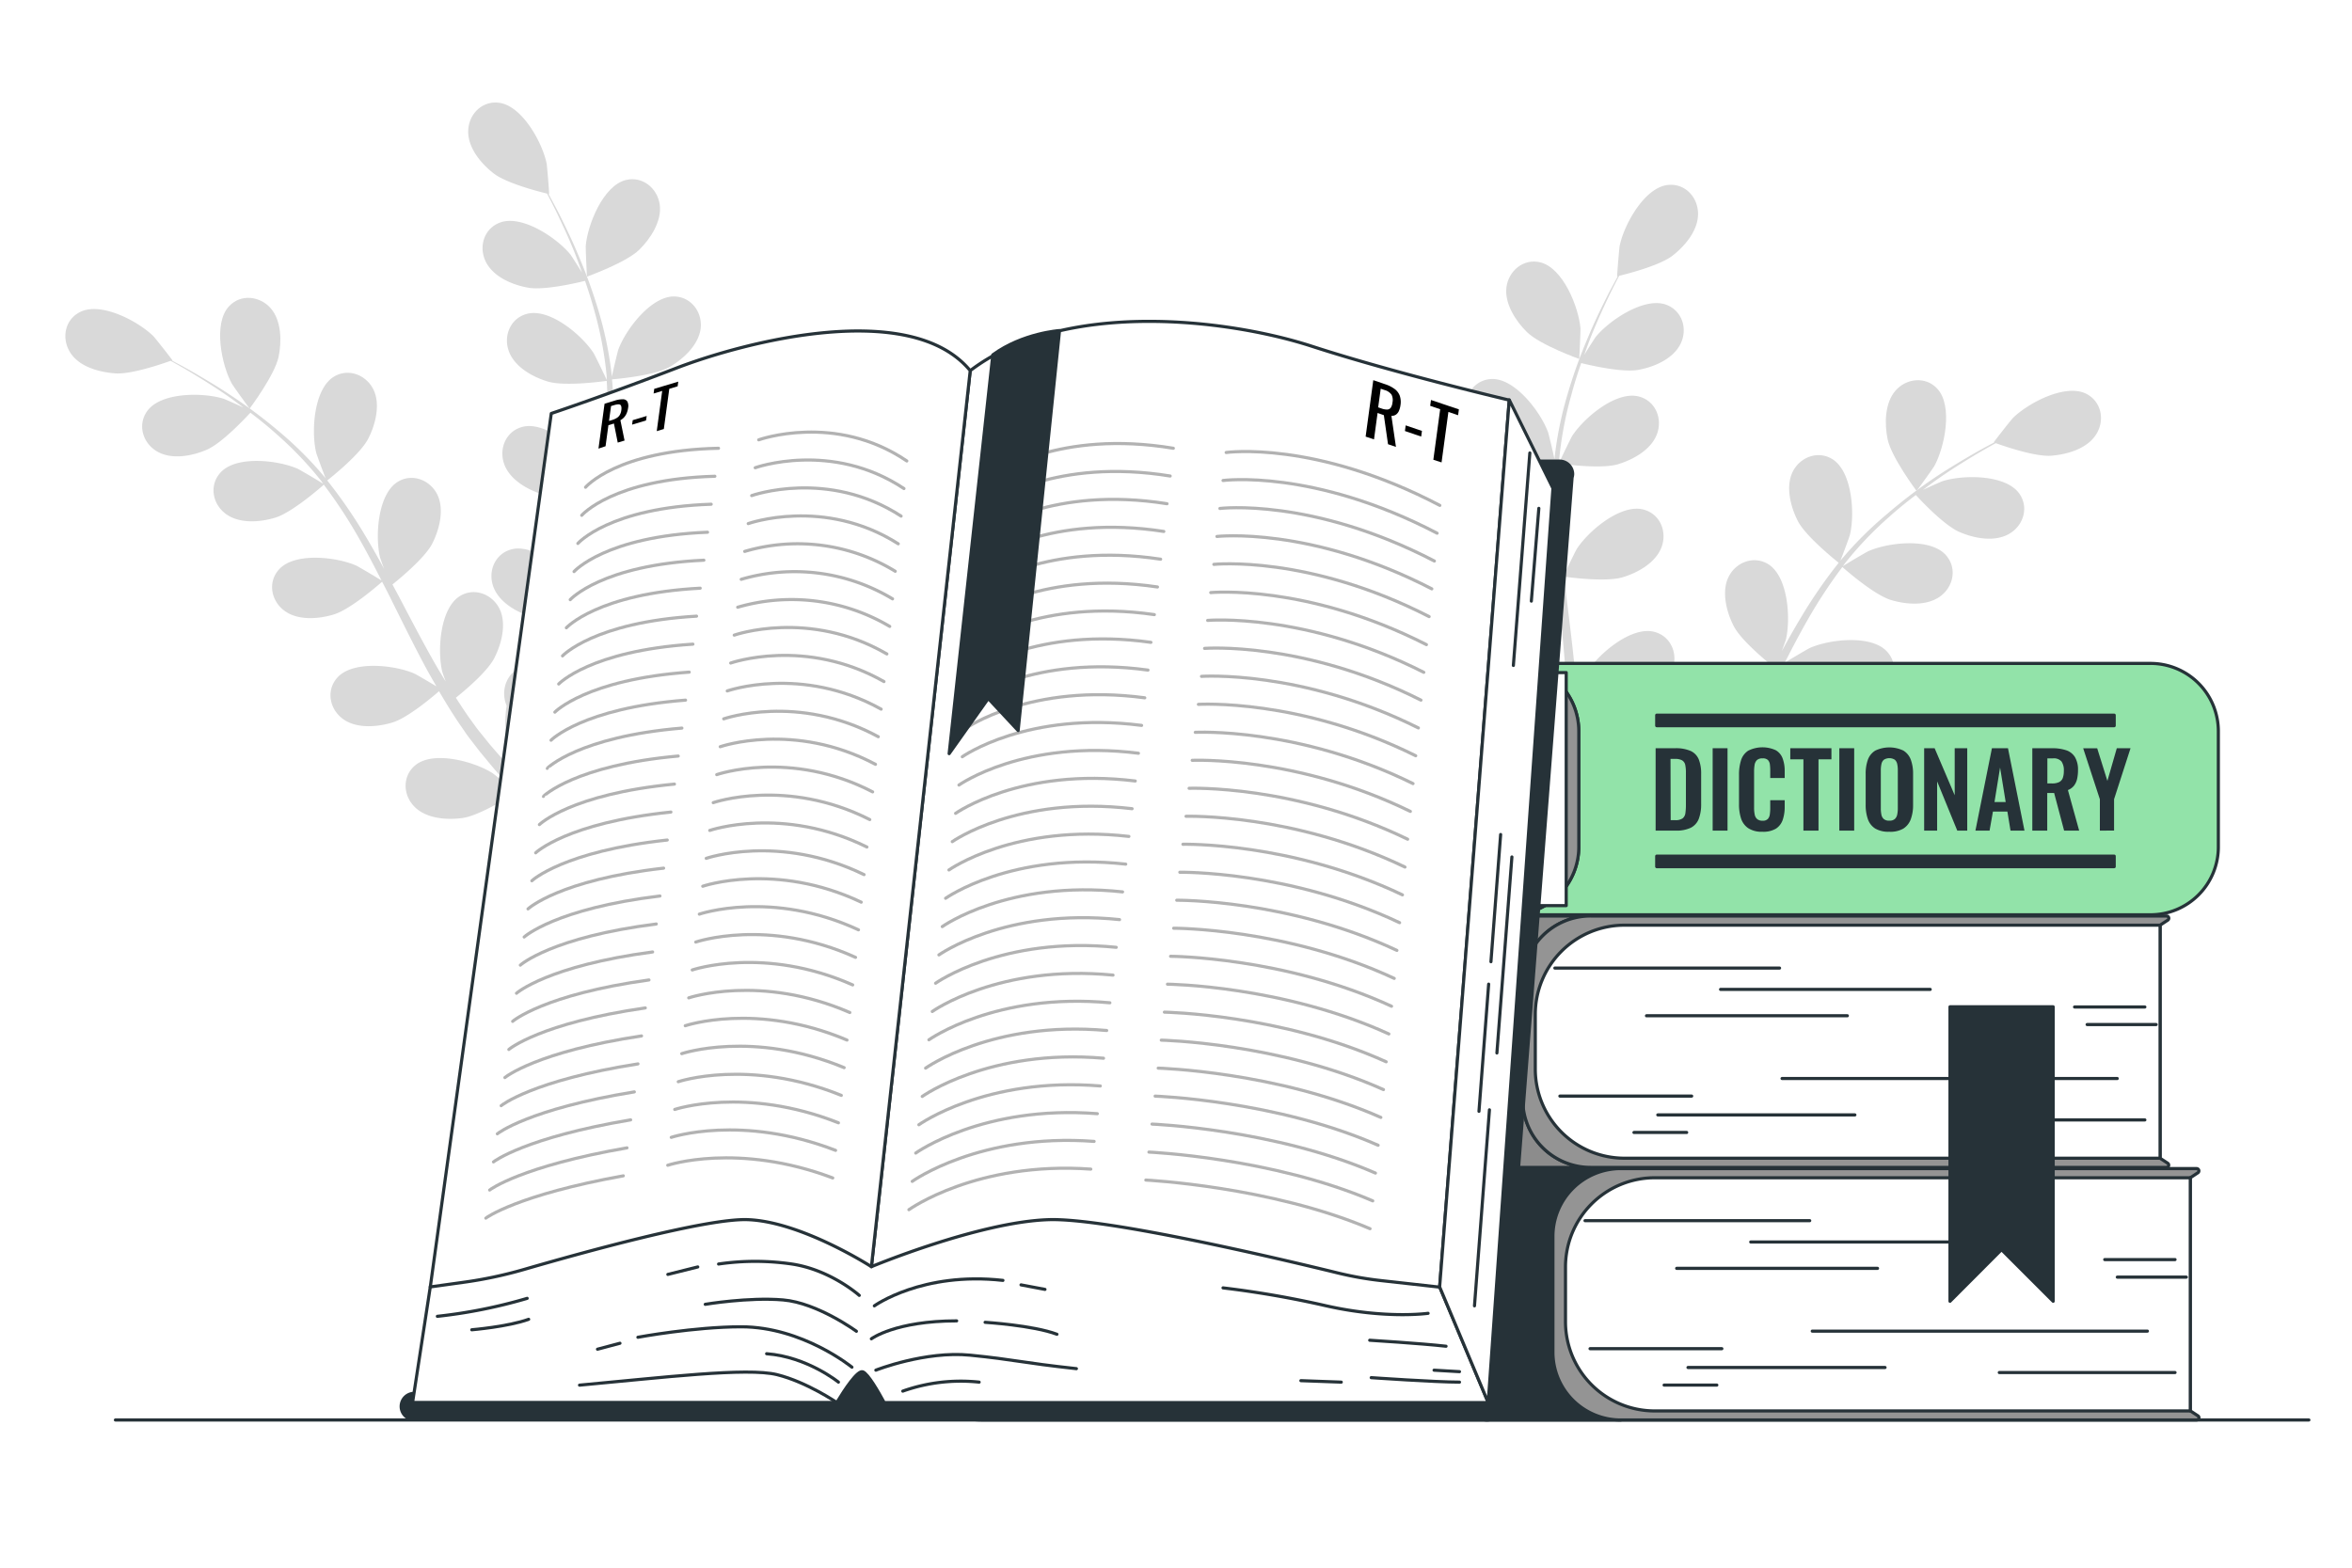 <svg class="animated" id="freepik_stories-dictionary" xmlns="http://www.w3.org/2000/svg" viewBox="0 0 750 500" version="1.1" xmlns:xlink="http://www.w3.org/1999/xlink" xmlns:svgjs="http://svgjs.com/svgjs"><style>svg#freepik_stories-dictionary:not(.animated) .animable {opacity: 0;}svg#freepik_stories-dictionary.animated #freepik--Floor--inject-66 {animation: 1s 1 forwards cubic-bezier(.36,-0.01,.5,1.38) slideLeft;animation-delay: 0s;}svg#freepik_stories-dictionary.animated #freepik--Plants--inject-66 {animation: 1s 1 forwards cubic-bezier(.36,-0.01,.5,1.38) lightSpeedLeft;animation-delay: 0s;}svg#freepik_stories-dictionary.animated #freepik--dictionaries-2--inject-66 {animation: 1s 1 forwards cubic-bezier(.36,-0.01,.5,1.38) slideUp;animation-delay: 0s;}svg#freepik_stories-dictionary.animated #freepik--dictionary-1--inject-66 {animation: 1s 1 forwards cubic-bezier(.36,-0.01,.5,1.38) slideRight;animation-delay: 0s;}svg#freepik_stories-dictionary.animated #freepik--Character--inject-66 {animation: 1s 1 forwards cubic-bezier(.36,-0.01,.5,1.38) zoomOut;animation-delay: 0s;}            @keyframes slideLeft {                0% {                    opacity: 0;                    transform: translateX(-30px);                }                100% {                    opacity: 1;                    transform: translateX(0);                }            }                    @keyframes lightSpeedLeft {              from {                transform: translate3d(-50%, 0, 0) skewX(20deg);                opacity: 0;              }              60% {                transform: skewX(-10deg);                opacity: 1;              }              80% {                transform: skewX(2deg);              }              to {                opacity: 1;                transform: translate3d(0, 0, 0);              }            }                    @keyframes slideUp {                0% {                    opacity: 0;                    transform: translateY(30px);                }                100% {                    opacity: 1;                    transform: inherit;                }            }                    @keyframes slideRight {                0% {                    opacity: 0;                    transform: translateX(30px);                }                100% {                    opacity: 1;                    transform: translateX(0);                }            }                    @keyframes zoomOut {                0% {                    opacity: 0;                    transform: scale(1.5);                }                100% {                    opacity: 1;                    transform: scale(1);                }            }        .animator-hidden { display: none; }</style><g id="freepik--Floor--inject-66" class="animable" style="transform-origin: 386.525px 452.89px;"><line x1="36.8" y1="452.89" x2="736.25" y2="452.89" style="fill: none; stroke: rgb(38, 50, 56); stroke-linecap: round; stroke-linejoin: round; transform-origin: 386.525px 452.89px;" id="elww1qu21arcr" class="animable"></line></g><g id="freepik--Plants--inject-66" class="animable" style="transform-origin: 345.4px 161.857px;"><g id="elg0ncy65nqao"><g style="opacity: 0.15; transform-origin: 122.169px 148.732px;" class="animable"><path d="M203.88,79.62c-4.22,4.15-16.71,8.61-16.72,8.61s-.44-9.13-.39-9.71c.54-6.72,5.54-19.4,12.9-21.13,5.3-1.25,10,2.72,10.71,7.9S207.48,76.08,203.88,79.62Z" id="elm92yrpkee2" class="animable" style="transform-origin: 198.618px 72.694px;"></path><path d="M196.32,247.82c.06.3.12.58.17.88l-3.92,3.62c-.22-1.21-.44-2.43-.65-3.7-.63-3.58-1.22-7.42-1.79-11.37a97.22,97.22,0,0,1-11.38-.85c-2.12,5.3-9.62,13.42-10.6,14.46,2.44,2.61,4.85,5.13,7.16,7.48q2.37,2.42,4.6,4.62l-4.68,1.8-3.16-3.32c-2.49-2.65-5.1-5.53-7.76-8.5-1.22.78-11.23,7.14-16.73,7.94-5,.72-11.55.25-15.34-3.51s-4-9.84.19-13.3c5.83-4.81,18.95-1.12,24.63,2.52.34.22,3.72,2.95,5.82,4.71-1.08-1.22-2.14-2.4-3.23-3.67-2.19-2.5-4.29-5.06-6.56-7.81l-3.19-4.13c-1.09-1.36-2.07-2.94-3.12-4.41-2.38-3.47-4.61-7.11-6.78-10.82-2.19,1.91-10.09,8.56-14.93,10s-11.37,2-15.69-1.14-5.45-9.12-1.83-13.18c5-5.64,18.57-4,24.73-1.24.39.17,4.59,2.63,6.88,4-1.29-2.24-2.58-4.47-3.81-6.78-3.55-6.66-6.93-13.52-10.33-20.35-1-2.09-2.11-4.16-3.17-6.24-.77.69-10,8.8-15.41,10.45-4.82,1.47-11.37,2-15.68-1.14s-5.46-9.12-1.83-13.18c5-5.64,18.56-4,24.73-1.24.46.21,6.51,3.76,8,4.73-2.33-4.57-4.69-9.11-7.2-13.49a157.73,157.73,0,0,0-11.2-17.08c-.36.32-9.93,8.83-15.49,10.52-4.82,1.47-11.37,2-15.69-1.14s-5.45-9.12-1.82-13.18c5-5.64,18.56-4,24.73-1.24.48.22,7,4,8.11,4.81-.24-.31-.45-.66-.7-1a114.28,114.28,0,0,0-14.13-14.81c-2.8-2.53-5.63-4.79-8.42-6.92-1.63,1.76-9.12,9.76-13.95,11.83-4.64,2-11.09,3.23-15.72.59s-6.42-8.46-3.27-12.9c4.39-6.15,18-6,24.45-3.94.35.11,3.78,1.63,6.26,2.77-1.28-.94-2.58-1.94-3.82-2.82-4.65-3.32-9.12-6.06-13.09-8.47-2.27-1.35-4.35-2.52-6.31-3.6-2.5.9-12.6,4.42-17.75,4S25.32,117,22.43,112.49,20.63,102,25.48,99.54c6.72-3.44,18.74,3,23.51,7.76.41.42,6.11,7.61,6,7.66l-.15.05c1.91,1,3.94,2.1,6.13,3.34,4,2.32,8.58,5,13.32,8.21A157.46,157.46,0,0,1,89.08,137.7a116.08,116.08,0,0,1,14.63,14.69,1.49,1.49,0,0,1,.15.2c-.83-2.06-3-7.88-3.06-8.34-1.58-6.56-.78-20.17,5.67-24.11,4.65-2.83,10.38-.54,12.64,4.17s.61,11.16-1.71,15.64c-2.6,5.05-12.28,12.68-13.05,13.29a158.86,158.86,0,0,1,12,17.39c2.11,3.52,4.14,7.13,6.12,10.77-.66-1.8-1.23-3.41-1.29-3.64-1.58-6.56-.78-20.17,5.67-24.1,4.65-2.84,10.38-.54,12.64,4.16s.61,11.16-1.7,15.64-10.47,11.22-12.64,12.95c.74,1.41,1.51,2.8,2.25,4.21,3.55,6.76,7.07,13.52,10.73,20,1.28,2.3,2.64,4.51,4,6.74-.58-1.6-1.06-2.95-1.11-3.16-1.58-6.56-.78-20.17,5.67-24.11,4.64-2.83,10.38-.54,12.64,4.17s.6,11.16-1.71,15.64-9.68,10.56-12.25,12.64c1.45,2.23,2.89,4.47,4.39,6.58,1.06,1.41,2,2.84,3.12,4.2l3.28,4.07c2.17,2.5,4.4,5.11,6.58,7.5,1.51,1.68,3,3.24,4.45,4.83-1.31-2.27-3.78-6.78-3.94-7.18a34.68,34.68,0,0,1-1.69-17.44,11.2,11.2,0,0,1-.59-1.89c-1.07-5.11,2.09-10.42,7.5-11,7.52-.8,16.42,9.52,19.15,15.69.17.36,1.47,4.51,2.25,7.13-.22-1.61-.46-3.18-.67-4.84-.44-3.29-.78-6.59-1.16-10.13-.12-1.72-.25-3.46-.37-5.21s-.11-3.59-.18-5.4c-.06-4.2.08-8.47.32-12.76-2.88.38-13.14,1.57-18,.13s-10.58-4.61-12.46-9.61.49-10.61,5.75-12c7.31-1.92,17.68,6.93,21.31,12.61.23.36,2.38,4.73,3.51,7.15.17-2.58.32-5.15.57-7.75.71-7.52,1.67-15.1,2.6-22.67.29-2.32.54-4.64.81-7-1,.14-13.18,1.82-18.62.21-4.83-1.44-10.58-4.61-12.45-9.61s.48-10.61,5.75-12c7.3-1.92,17.67,6.93,21.3,12.61.28.43,3.36,6.73,4.07,8.36.58-5.09,1.11-10.18,1.43-15.22a156.57,156.57,0,0,0,.09-20.42c-.48.06-13.16,1.88-18.73.22-4.83-1.43-10.58-4.61-12.45-9.6s.48-10.62,5.75-12c7.3-1.93,17.67,6.92,21.3,12.6.29.45,3.6,7.23,4.12,8.5,0-.4,0-.81,0-1.2A116.34,116.34,0,0,0,189.77,100c-1-3.66-2.06-7.1-3.21-10.42-2.33.58-13,3.11-18.17,2.17-5-.89-11-3.41-13.43-8.17s-.69-10.61,4.39-12.56c7.05-2.72,18.33,4.94,22.57,10.19.23.28,2.25,3.45,3.69,5.77-.55-1.49-1.08-3-1.63-4.46-2-5.33-4.26-10.09-6.25-14.29-1.15-2.38-2.24-4.5-3.28-6.48-2.58-.63-12.94-3.27-17-6.42s-8.21-8.12-8.15-13.45,4.28-9.73,9.69-9.12c7.51.84,14,12.83,15.33,19.44.11.57.89,9.72.76,9.69l-.15,0c1,1.88,2.12,3.92,3.27,6.16,2.08,4.16,4.4,8.89,6.58,14.2A162,162,0,0,1,191,99.63a117.12,117.12,0,0,1,4.1,20.32,2.09,2.09,0,0,0,0,.25c.44-2.17,1.88-8.19,2.05-8.64,2.3-6.35,10.47-17.25,18-17,5.44.2,9,5.28,8.24,10.45s-5.65,9.64-10,12.1c-5,2.78-17.25,3.8-18.22,3.88a159.11,159.11,0,0,1,.39,21.12c-.17,4.1-.48,8.23-.83,12.36.44-1.86.85-3.52.93-3.75,2.3-6.34,10.48-17.25,18-17,5.44.19,9,5.27,8.24,10.44s-5.65,9.65-10,12.11-14.91,3.58-17.68,3.83c-.16,1.58-.29,3.17-.45,4.75-.76,7.6-1.56,15.18-2.11,22.64-.19,2.62-.29,5.22-.39,7.82.39-1.66.74-3.05.81-3.25,2.3-6.35,10.48-17.25,18-17,5.44.2,9,5.28,8.24,10.45s-5.65,9.64-10.05,12.1-13.9,3.47-17.19,3.78c0,2.67-.06,5.33,0,7.91.1,1.77.08,3.47.28,5.23s.33,3.48.49,5.2c.43,3.29.85,6.69,1.35,9.89.33,2.23.69,4.35,1,6.48.17-2.62.59-7.74.68-8.16,1.31-6.62,7.74-18.63,15.24-19.51,5.41-.63,9.65,3.86,9.73,9.08s-4.12,10.39-8.09,13.49c-4.38,3.41-15.88,6.22-17.32,6.56C195.07,241.16,195.69,244.59,196.32,247.82Z" id="eltpk390z812s" class="animable" style="transform-origin: 122.169px 148.732px;"></path><path d="M79.63,130.28c-.08.11-5.41-7.37-5.69-7.88-3.25-5.91-6.07-19.24-.89-24.74,3.73-4,9.86-3.26,13.29.68s3.53,10.6,2.48,15.53C87.59,119.66,79.63,130.27,79.63,130.28Z" id="eltuxez0piphr" class="animable" style="transform-origin: 79.798px 112.64px;"></path></g></g><g id="elh58ojdf6du"><g style="opacity: 0.15; transform-origin: 568.631px 174.975px;" class="animable"><path d="M486.87,105.88c4.22,4.15,16.71,8.61,16.72,8.61s.44-9.13.39-9.71c-.54-6.72-5.54-19.4-12.9-21.13-5.3-1.25-10,2.72-10.7,7.9S483.28,102.34,486.87,105.88Z" id="el3y0e4brojpg" class="animable" style="transform-origin: 492.138px 98.954px;"></path><path d="M494.43,274.08c-.06.3-.11.58-.17.88l3.93,3.62c.21-1.21.43-2.43.65-3.7.62-3.58,1.21-7.42,1.78-11.37a97.48,97.48,0,0,0,11.39-.85c2.11,5.3,9.62,13.42,10.59,14.46-2.44,2.61-4.85,5.13-7.15,7.47-1.59,1.62-3.12,3.16-4.61,4.63l4.68,1.79c1-1.07,2.08-2.17,3.16-3.31,2.49-2.65,5.1-5.53,7.76-8.5,1.22.78,11.24,7.14,16.74,7.94,5,.72,11.54.25,15.33-3.51s4-9.84-.19-13.3c-5.83-4.81-19-1.12-24.63,2.52-.34.21-3.71,2.95-5.82,4.71,1.08-1.22,2.14-2.4,3.24-3.67,2.18-2.5,4.28-5.06,6.55-7.81l3.19-4.13c1.09-1.36,2.07-2.94,3.13-4.41,2.37-3.47,4.6-7.11,6.77-10.82,2.2,1.91,10.09,8.56,14.93,10s11.37,2,15.69-1.14,5.45-9.12,1.83-13.18c-5-5.64-18.56-4-24.73-1.24-.39.17-4.59,2.63-6.88,4,1.29-2.24,2.59-4.47,3.81-6.78,3.55-6.67,6.93-13.52,10.34-20.35,1-2.09,2.1-4.16,3.16-6.24.77.69,10,8.8,15.41,10.45,4.82,1.46,11.37,2,15.68-1.14s5.46-9.12,1.83-13.18c-5-5.64-18.56-4-24.73-1.24-.46.2-6.51,3.75-8,4.73,2.33-4.57,4.69-9.11,7.2-13.49a157.73,157.73,0,0,1,11.2-17.08c.36.32,9.93,8.83,15.49,10.52,4.82,1.46,11.37,2,15.69-1.14s5.45-9.12,1.82-13.18c-5-5.64-18.56-4-24.73-1.24-.48.21-7,4-8.11,4.81.24-.31.45-.66.7-1a114.28,114.28,0,0,1,14.13-14.81c2.8-2.53,5.63-4.79,8.43-6.92,1.62,1.76,9.11,9.76,14,11.83,4.63,2,11.08,3.23,15.71.59s6.43-8.47,3.27-12.9c-4.39-6.15-18-6-24.45-3.94-.35.11-3.77,1.63-6.26,2.77,1.28-.94,2.58-1.94,3.82-2.82,4.65-3.32,9.12-6.07,13.09-8.47,2.28-1.35,4.35-2.52,6.31-3.6,2.5.9,12.6,4.42,17.75,4s11.33-2.24,14.22-6.72,1.8-10.47-3.05-13c-6.72-3.44-18.74,3-23.51,7.76-.41.41-6.11,7.61-6,7.66l.15.05c-1.91,1-3.94,2.1-6.13,3.34-4,2.32-8.57,5-13.32,8.21A158.77,158.77,0,0,0,601.67,164,116.08,116.08,0,0,0,587,178.65l-.15.19c.83-2.05,3-7.87,3.06-8.33,1.58-6.56.78-20.17-5.67-24.11-4.64-2.83-10.38-.54-12.64,4.17s-.6,11.16,1.71,15.64c2.6,5,12.28,12.68,13,13.29a157.42,157.42,0,0,0-12,17.39c-2.12,3.52-4.15,7.13-6.13,10.77.66-1.8,1.23-3.41,1.29-3.64,1.58-6.56.78-20.17-5.67-24.11-4.65-2.83-10.38-.54-12.64,4.17s-.61,11.16,1.7,15.64,10.47,11.22,12.64,12.95c-.74,1.41-1.5,2.8-2.25,4.21-3.55,6.76-7.07,13.52-10.73,20.05-1.28,2.3-2.64,4.51-4,6.74.58-1.6,1.06-2.95,1.11-3.16,1.58-6.57.78-20.17-5.66-24.11-4.65-2.83-10.39-.54-12.64,4.17s-.61,11.16,1.7,15.64,9.68,10.56,12.25,12.64c-1.45,2.23-2.89,4.47-4.39,6.58-1.06,1.41-2,2.84-3.12,4.2l-3.27,4.06c-2.18,2.51-4.41,5.11-6.59,7.51-1.51,1.68-3,3.24-4.45,4.83,1.31-2.28,3.78-6.78,3.94-7.18a34.68,34.68,0,0,0,1.69-17.44,11.2,11.2,0,0,0,.59-1.89c1.07-5.11-2.09-10.42-7.5-11-7.52-.79-16.42,9.53-19.15,15.7-.16.36-1.47,4.51-2.25,7.13.22-1.61.46-3.18.67-4.84.44-3.29.78-6.59,1.16-10.13.12-1.72.25-3.46.37-5.21s.12-3.59.18-5.4c.06-4.2-.08-8.47-.32-12.76,2.89.38,13.14,1.57,18,.13s10.59-4.61,12.46-9.61-.49-10.61-5.75-12c-7.31-1.92-17.68,6.93-21.31,12.61-.23.36-2.38,4.73-3.51,7.15-.16-2.58-.31-5.15-.56-7.75-.72-7.52-1.68-15.1-2.61-22.68-.29-2.31-.54-4.63-.81-6.94,1,.14,13.18,1.82,18.62.21,4.83-1.44,10.58-4.61,12.45-9.61s-.48-10.61-5.74-12c-7.31-1.92-17.68,6.93-21.31,12.61-.28.43-3.36,6.72-4.07,8.36-.58-5.09-1.11-10.18-1.43-15.22a156.57,156.57,0,0,1-.09-20.42c.48.06,13.16,1.88,18.73.22,4.83-1.44,10.58-4.61,12.45-9.6s-.48-10.62-5.74-12c-7.31-1.92-17.68,6.93-21.31,12.61-.29.45-3.6,7.23-4.11,8.5,0-.4,0-.81,0-1.2A115.4,115.4,0,0,1,501,126.22c.95-3.66,2.06-7.1,3.21-10.42,2.33.58,13,3.11,18.17,2.17,5-.89,11-3.42,13.44-8.17s.68-10.61-4.4-12.57c-7-2.71-18.33,5-22.56,10.2-.23.28-2.26,3.45-3.69,5.77.54-1.49,1.07-3,1.62-4.46,2.05-5.33,4.26-10.09,6.25-14.29,1.15-2.38,2.24-4.51,3.28-6.48,2.58-.63,12.94-3.27,17-6.42s8.21-8.12,8.15-13.45S537.2,58.37,531.8,59c-7.51.84-14,12.83-15.33,19.44-.12.57-.9,9.72-.77,9.69l.16,0c-1,1.88-2.13,3.92-3.28,6.16-2.08,4.16-4.4,8.89-6.57,14.2a157.76,157.76,0,0,0-6.21,17.46,115.28,115.28,0,0,0-4.1,20.32c0,.08,0,.17,0,.25-.44-2.17-1.88-8.19-2.05-8.64-2.3-6.35-10.47-17.25-18-17-5.44.2-9,5.28-8.24,10.45s5.65,9.64,10,12.1c5,2.78,17.25,3.8,18.23,3.88a157.41,157.41,0,0,0-.4,21.12c.17,4.1.48,8.23.83,12.36-.44-1.86-.85-3.52-.93-3.75-2.3-6.34-10.48-17.25-18-17-5.44.19-8.95,5.27-8.24,10.44s5.65,9.65,10.05,12.11,14.91,3.58,17.69,3.83c.15,1.58.28,3.16.44,4.75.77,7.6,1.56,15.18,2.11,22.64.19,2.62.29,5.22.4,7.82-.4-1.66-.75-3.05-.82-3.25-2.3-6.35-10.47-17.25-18-17-5.44.2-8.95,5.28-8.24,10.45s5.65,9.64,10,12.1,13.9,3.47,17.19,3.78c0,2.67.06,5.33,0,7.91-.11,1.77-.08,3.47-.29,5.23s-.32,3.48-.48,5.2c-.43,3.29-.86,6.69-1.36,9.89-.33,2.23-.69,4.35-1,6.48-.16-2.62-.59-7.74-.68-8.16-1.31-6.62-7.74-18.63-15.24-19.51-5.41-.63-9.65,3.86-9.73,9.08s4.12,10.39,8.1,13.48c4.37,3.42,15.87,6.23,17.31,6.57C495.68,267.42,495.06,270.85,494.43,274.08Z" id="elvbdc97nv42r" class="animable" style="transform-origin: 568.631px 174.975px;"></path><path d="M611.12,156.54c.09.11,5.41-7.37,5.69-7.88,3.26-5.91,6.08-19.24.9-24.74-3.74-4-9.87-3.26-13.29.68s-3.54,10.6-2.49,15.53C603.16,145.92,611.12,156.53,611.12,156.54Z" id="elwf6d4gcv9fb" class="animable" style="transform-origin: 610.959px 138.9px;"></path></g></g></g><g id="freepik--dictionaries-2--inject-66" class="animable" style="transform-origin: 494.505px 332.24px;"><path d="M495.19,431.26V394.34a21.64,21.64,0,0,1,21.63-21.63H312.88a21.63,21.63,0,0,0-21.63,21.63v36.92a21.62,21.62,0,0,0,21.63,21.63H516.82A21.63,21.63,0,0,1,495.19,431.26Z" style="fill: rgb(38, 50, 56); stroke: rgb(38, 50, 56); stroke-linecap: round; stroke-linejoin: round; transform-origin: 404.035px 412.8px;" id="elzuiqjnbw80c" class="animable"></path><path d="M698.43,375.64l2.43-1.6a.73.73,0,0,0-.4-1.33H516.82a21.64,21.64,0,0,0-21.63,21.63v36.92a21.63,21.63,0,0,0,21.63,21.63H700.46a.72.72,0,0,0,.4-1.33l-2.43-1.6Z" style="fill: rgb(148, 148, 148); stroke: rgb(38, 50, 56); stroke-linecap: round; stroke-linejoin: round; transform-origin: 598.194px 412.8px;" id="eljz2z7ymy5p9" class="animable"></path><path d="M527.64,375.64H698.43a0,0,0,0,1,0,0V450a0,0,0,0,1,0,0H527.64a28.44,28.44,0,0,1-28.44-28.44V404.08A28.44,28.44,0,0,1,527.64,375.64Z" style="fill: rgb(255, 255, 255); stroke: rgb(38, 50, 56); stroke-linecap: round; stroke-linejoin: round; transform-origin: 598.815px 412.82px;" id="elgwisi0zyi4" class="animable"></path><line x1="505.43" y1="389.32" x2="577.08" y2="389.32" style="fill: none; stroke: rgb(38, 50, 56); stroke-linecap: round; stroke-linejoin: round; transform-origin: 541.255px 389.32px;" id="elxu9cyxnny5" class="animable"></line><line x1="558.27" y1="396.12" x2="625.12" y2="396.12" style="fill: none; stroke: rgb(38, 50, 56); stroke-linecap: round; stroke-linejoin: round; transform-origin: 591.695px 396.12px;" id="el2c7c02eqkqv" class="animable"></line><line x1="598.7" y1="404.53" x2="534.65" y2="404.53" style="fill: none; stroke: rgb(38, 50, 56); stroke-linecap: round; stroke-linejoin: round; transform-origin: 566.675px 404.53px;" id="elmedz0ps5nw" class="animable"></line><line x1="507.03" y1="430.15" x2="549.06" y2="430.15" style="fill: none; stroke: rgb(38, 50, 56); stroke-linecap: round; stroke-linejoin: round; transform-origin: 528.045px 430.15px;" id="elye8mv7fj8xd" class="animable"></line><line x1="538.26" y1="436.15" x2="601.1" y2="436.15" style="fill: none; stroke: rgb(38, 50, 56); stroke-linecap: round; stroke-linejoin: round; transform-origin: 569.68px 436.15px;" id="elbpk3nbw1nsd" class="animable"></line><line x1="530.65" y1="441.76" x2="547.46" y2="441.76" style="fill: none; stroke: rgb(38, 50, 56); stroke-linecap: round; stroke-linejoin: round; transform-origin: 539.055px 441.76px;" id="elv6clv7c5yr" class="animable"></line><line x1="577.89" y1="424.55" x2="684.76" y2="424.55" style="fill: none; stroke: rgb(38, 50, 56); stroke-linecap: round; stroke-linejoin: round; transform-origin: 631.325px 424.55px;" id="el3wcnh05f9qo" class="animable"></line><line x1="697.17" y1="407.33" x2="675.16" y2="407.33" style="fill: none; stroke: rgb(38, 50, 56); stroke-linecap: round; stroke-linejoin: round; transform-origin: 686.165px 407.33px;" id="elryc1se20yih" class="animable"></line><line x1="693.57" y1="401.73" x2="671.15" y2="401.73" style="fill: none; stroke: rgb(38, 50, 56); stroke-linecap: round; stroke-linejoin: round; transform-origin: 682.36px 401.73px;" id="ellbp68586zzi" class="animable"></line><line x1="693.57" y1="437.76" x2="637.53" y2="437.76" style="fill: none; stroke: rgb(38, 50, 56); stroke-linecap: round; stroke-linejoin: round; transform-origin: 665.55px 437.76px;" id="elcgpfalfwuaa" class="animable"></line><path d="M485.57,350.7V313.78a21.62,21.62,0,0,1,21.63-21.63H303.25a21.62,21.62,0,0,0-21.62,21.63V350.7a21.63,21.63,0,0,0,21.62,21.63h204A21.63,21.63,0,0,1,485.57,350.7Z" style="fill: rgb(140, 140, 140); stroke: rgb(38, 50, 56); stroke-linecap: round; stroke-linejoin: round; transform-origin: 394.44px 332.24px;" id="elmbr3j5jmlun" class="animable"></path><path d="M688.8,295.08l2.44-1.6a.72.72,0,0,0-.4-1.33H507.2a21.62,21.62,0,0,0-21.63,21.63V350.7a21.63,21.63,0,0,0,21.63,21.63H690.84a.73.73,0,0,0,.4-1.33l-2.44-1.6Z" style="fill: rgb(148, 148, 148); stroke: rgb(38, 50, 56); stroke-linecap: round; stroke-linejoin: round; transform-origin: 588.574px 332.24px;" id="el8gkfsgypfxc" class="animable"></path><path d="M518,295.08H688.8a0,0,0,0,1,0,0V369.4a0,0,0,0,1,0,0H518A28.44,28.44,0,0,1,489.57,341V323.52A28.44,28.44,0,0,1,518,295.08Z" style="fill: rgb(255, 255, 255); stroke: rgb(38, 50, 56); stroke-linecap: round; stroke-linejoin: round; transform-origin: 589.185px 332.24px;" id="el1ay4yjthwk2" class="animable"></path><line x1="495.81" y1="308.76" x2="567.46" y2="308.76" style="fill: none; stroke: rgb(38, 50, 56); stroke-linecap: round; stroke-linejoin: round; transform-origin: 531.635px 308.76px;" id="elcmvbs4zd208" class="animable"></line><line x1="548.65" y1="315.56" x2="615.5" y2="315.56" style="fill: none; stroke: rgb(38, 50, 56); stroke-linecap: round; stroke-linejoin: round; transform-origin: 582.075px 315.56px;" id="elurqc3zito5" class="animable"></line><line x1="589.08" y1="323.97" x2="525.03" y2="323.97" style="fill: none; stroke: rgb(38, 50, 56); stroke-linecap: round; stroke-linejoin: round; transform-origin: 557.055px 323.97px;" id="el4jdjjetgjsv" class="animable"></line><line x1="497.41" y1="349.59" x2="539.44" y2="349.59" style="fill: none; stroke: rgb(38, 50, 56); stroke-linecap: round; stroke-linejoin: round; transform-origin: 518.425px 349.59px;" id="el45373wqblwo" class="animable"></line><line x1="528.63" y1="355.59" x2="591.48" y2="355.59" style="fill: none; stroke: rgb(38, 50, 56); stroke-linecap: round; stroke-linejoin: round; transform-origin: 560.055px 355.59px;" id="eltb5z5geyzli" class="animable"></line><line x1="521.03" y1="361.19" x2="537.84" y2="361.19" style="fill: none; stroke: rgb(38, 50, 56); stroke-linecap: round; stroke-linejoin: round; transform-origin: 529.435px 361.19px;" id="elo8tip9nu1u" class="animable"></line><line x1="568.26" y1="343.98" x2="675.14" y2="343.98" style="fill: none; stroke: rgb(38, 50, 56); stroke-linecap: round; stroke-linejoin: round; transform-origin: 621.7px 343.98px;" id="elr0egj83j06p" class="animable"></line><line x1="687.55" y1="326.77" x2="665.54" y2="326.77" style="fill: none; stroke: rgb(38, 50, 56); stroke-linecap: round; stroke-linejoin: round; transform-origin: 676.545px 326.77px;" id="elrzl2y7t0m9a" class="animable"></line><line x1="683.95" y1="321.17" x2="661.53" y2="321.17" style="fill: none; stroke: rgb(38, 50, 56); stroke-linecap: round; stroke-linejoin: round; transform-origin: 672.74px 321.17px;" id="elm58u9z66trl" class="animable"></line><line x1="683.95" y1="357.19" x2="627.91" y2="357.19" style="fill: none; stroke: rgb(38, 50, 56); stroke-linecap: round; stroke-linejoin: round; transform-origin: 655.93px 357.19px;" id="el8qxdte9ppyx" class="animable"></line><polygon points="654.71 415.03 638.24 398.56 621.81 415.03 621.81 321.11 654.71 321.11 654.71 415.03" style="fill: rgb(38, 50, 56); stroke: rgb(38, 50, 56); stroke-linecap: round; stroke-linejoin: round; transform-origin: 638.26px 368.07px;" id="ely3bwor666oc" class="animable"></polygon><path d="M503.44,270.14V233.21a21.63,21.63,0,0,0-21.63-21.62H685.75a21.62,21.62,0,0,1,21.63,21.62v36.93a21.62,21.62,0,0,1-21.63,21.62H481.81A21.63,21.63,0,0,0,503.44,270.14Z" style="fill: rgb(146, 227, 169); stroke: rgb(38, 50, 56); stroke-linecap: round; stroke-linejoin: round; transform-origin: 594.595px 251.675px;" id="el578teg9qq52" class="animable"></path><path d="M300.2,214.51l-2.43-1.59a.72.72,0,0,1,.4-1.33H481.81a21.63,21.63,0,0,1,21.63,21.62v36.93a21.63,21.63,0,0,1-21.63,21.62H298.17a.72.72,0,0,1-.4-1.33l2.43-1.59Z" style="fill: rgb(148, 148, 148); stroke: rgb(38, 50, 56); stroke-linecap: round; stroke-linejoin: round; transform-origin: 400.436px 251.675px;" id="elu92eol3mh4n" class="animable"></path><g id="elb65re9af82"><path d="M328.64,214.51H499.43a0,0,0,0,1,0,0v74.32a0,0,0,0,1,0,0H328.64A28.44,28.44,0,0,1,300.2,260.4V243A28.44,28.44,0,0,1,328.64,214.51Z" style="fill: rgb(255, 255, 255); stroke: rgb(38, 50, 56); stroke-linecap: round; stroke-linejoin: round; transform-origin: 399.815px 251.67px; transform: rotate(180deg);" class="animable"></path></g><line x1="493.2" y1="228.19" x2="421.54" y2="228.19" style="fill: none; stroke: rgb(38, 50, 56); stroke-linecap: round; stroke-linejoin: round; transform-origin: 457.37px 228.19px;" id="elkmej78i365d" class="animable"></line><line x1="440.36" y1="235" x2="373.51" y2="235" style="fill: none; stroke: rgb(38, 50, 56); stroke-linecap: round; stroke-linejoin: round; transform-origin: 406.935px 235px;" id="elwn9krfdgcso" class="animable"></line><line x1="399.93" y1="243.4" x2="463.97" y2="243.4" style="fill: none; stroke: rgb(38, 50, 56); stroke-linecap: round; stroke-linejoin: round; transform-origin: 431.95px 243.4px;" id="el2zdefpi23qk" class="animable"></line><line x1="491.59" y1="269.02" x2="449.56" y2="269.02" style="fill: none; stroke: rgb(38, 50, 56); stroke-linecap: round; stroke-linejoin: round; transform-origin: 470.575px 269.02px;" id="elj73u3o3o3xm" class="animable"></line><line x1="460.37" y1="275.03" x2="397.52" y2="275.03" style="fill: none; stroke: rgb(38, 50, 56); stroke-linecap: round; stroke-linejoin: round; transform-origin: 428.945px 275.03px;" id="el8o7loy6ktlc" class="animable"></line><line x1="467.98" y1="280.63" x2="451.16" y2="280.63" style="fill: none; stroke: rgb(38, 50, 56); stroke-linecap: round; stroke-linejoin: round; transform-origin: 459.57px 280.63px;" id="eld0m6kljdt9e" class="animable"></line><line x1="420.74" y1="263.42" x2="313.86" y2="263.42" style="fill: none; stroke: rgb(38, 50, 56); stroke-linecap: round; stroke-linejoin: round; transform-origin: 367.3px 263.42px;" id="el3osh00f0vnv" class="animable"></line><line x1="301.45" y1="246.21" x2="323.47" y2="246.21" style="fill: none; stroke: rgb(38, 50, 56); stroke-linecap: round; stroke-linejoin: round; transform-origin: 312.46px 246.21px;" id="elwqtbfxsee7m" class="animable"></line><line x1="305.06" y1="240.6" x2="327.47" y2="240.6" style="fill: none; stroke: rgb(38, 50, 56); stroke-linecap: round; stroke-linejoin: round; transform-origin: 316.265px 240.6px;" id="elrr5zjx463bn" class="animable"></line><line x1="305.06" y1="276.63" x2="361.1" y2="276.63" style="fill: none; stroke: rgb(38, 50, 56); stroke-linecap: round; stroke-linejoin: round; transform-origin: 333.08px 276.63px;" id="elugkkhbcwl9" class="animable"></line><path d="M527.94,264.92V238.64h6.19a11.72,11.72,0,0,1,5,.88,5.11,5.11,0,0,1,2.57,2.69,12.16,12.16,0,0,1,.76,4.61v9.6a13,13,0,0,1-.76,4.75,5.36,5.36,0,0,1-2.53,2.83,10.68,10.68,0,0,1-4.85.92Zm4.8-3.34h1.46a3.79,3.79,0,0,0,2.36-.58,2.58,2.58,0,0,0,.88-1.71,19.23,19.23,0,0,0,.16-2.74V246.49a11.86,11.86,0,0,0-.22-2.56,2.24,2.24,0,0,0-1-1.43,4.45,4.45,0,0,0-2.3-.45h-1.39Z" style="fill: rgb(38, 50, 56); transform-origin: 535.203px 251.78px;" id="el3pcbikr9vrh" class="animable"></path><path d="M546.13,264.92V238.64h4.74v26.28Z" style="fill: rgb(38, 50, 56); transform-origin: 548.5px 251.78px;" id="elydxkkaczli9" class="animable"></path><path d="M562,265.28a7.82,7.82,0,0,1-4.53-1.14,6,6,0,0,1-2.29-3.1,14.41,14.41,0,0,1-.65-4.52v-9.38a15.13,15.13,0,0,1,.65-4.67,5.67,5.67,0,0,1,2.29-3.05,10.17,10.17,0,0,1,8.79-.14,5,5,0,0,1,2.19,2.64,11.35,11.35,0,0,1,.65,4v2.21h-4.61v-2.27a15.41,15.41,0,0,0-.11-2,2.51,2.51,0,0,0-.62-1.45,2.28,2.28,0,0,0-1.73-.53,2.5,2.5,0,0,0-1.8.56,2.75,2.75,0,0,0-.73,1.53,12.86,12.86,0,0,0-.16,2.16v11.41a10.28,10.28,0,0,0,.22,2.36,2.43,2.43,0,0,0,.83,1.39,2.62,2.62,0,0,0,1.64.47,2.16,2.16,0,0,0,1.7-.57,2.68,2.68,0,0,0,.63-1.5,15,15,0,0,0,.13-2.11v-2.37h4.61v2.11a12.76,12.76,0,0,1-.62,4.13,5.45,5.45,0,0,1-2.15,2.83A7.81,7.81,0,0,1,562,265.28Z" style="fill: rgb(38, 50, 56); transform-origin: 561.815px 251.822px;" id="el1i3gup1ue8z" class="animable"></path><path d="M575.07,264.92V242.18h-4.19v-3.54H584v3.54h-4.12v22.74Z" style="fill: rgb(38, 50, 56); transform-origin: 577.44px 251.78px;" id="elfc965taezsg" class="animable"></path><path d="M586.52,264.92V238.64h4.74v26.28Z" style="fill: rgb(38, 50, 56); transform-origin: 588.89px 251.78px;" id="elp47hh0w5lym" class="animable"></path><path d="M602.45,265.28a8.35,8.35,0,0,1-4.45-1,5.77,5.77,0,0,1-2.37-3,13.47,13.47,0,0,1-.71-4.6v-9.83a13.16,13.16,0,0,1,.71-4.56,5.64,5.64,0,0,1,2.37-2.9,10.4,10.4,0,0,1,8.94,0,5.74,5.74,0,0,1,2.37,2.9,12.9,12.9,0,0,1,.73,4.56v9.86a13.06,13.06,0,0,1-.73,4.56,5.93,5.93,0,0,1-2.37,3A8.17,8.17,0,0,1,602.45,265.28Zm0-3.54a2.5,2.5,0,0,0,1.76-.52,2.58,2.58,0,0,0,.77-1.43,9.34,9.34,0,0,0,.19-2v-12.1a9.11,9.11,0,0,0-.19-2,2.47,2.47,0,0,0-.77-1.38,3.28,3.28,0,0,0-3.48,0,2.43,2.43,0,0,0-.78,1.38,9.08,9.08,0,0,0-.2,2v12.1a10.08,10.08,0,0,0,.18,2,2.47,2.47,0,0,0,.77,1.43A2.52,2.52,0,0,0,602.45,261.74Z" style="fill: rgb(38, 50, 56); transform-origin: 602.48px 251.839px;" id="elg7obb5lo86v" class="animable"></path><path d="M613.57,264.92V238.64h3.34l6.4,15v-15h4v26.28h-3.18l-6.42-15.7v15.7Z" style="fill: rgb(38, 50, 56); transform-origin: 620.44px 251.78px;" id="elmolkpzkslq" class="animable"></path><path d="M629.92,264.92l5.26-26.28h5.12l5.26,26.28h-4.45l-1-6.07H635.5l-1.07,6.07ZM636,255.8h3.57l-1.79-11Z" style="fill: rgb(38, 50, 56); transform-origin: 637.74px 251.78px;" id="elwus6ycrvwvf" class="animable"></path><path d="M648.06,264.92V238.64h6.29a13.9,13.9,0,0,1,4.49.64,5.19,5.19,0,0,1,2.79,2.15,7.79,7.79,0,0,1,1,4.16,13,13,0,0,1-.29,2.85,5.65,5.65,0,0,1-1,2.16,4.59,4.59,0,0,1-1.93,1.38L663,264.92h-4.8l-3.18-12h-2.2v12Zm4.8-15.05h1.49a5.08,5.08,0,0,0,2.22-.41,2.39,2.39,0,0,0,1.19-1.29,6.45,6.45,0,0,0,.35-2.29,5,5,0,0,0-.73-3,3.25,3.25,0,0,0-2.77-1h-1.75Z" style="fill: rgb(38, 50, 56); transform-origin: 655.53px 251.778px;" id="elinezdyi2rn" class="animable"></path><path d="M669.6,264.92v-10l-5.32-16.26h4.47L672,249.06l3-10.42h4.38l-5.25,16.26v10Z" style="fill: rgb(38, 50, 56); transform-origin: 671.83px 251.78px;" id="elbbeiylvm9u8" class="animable"></path><rect x="528.29" y="273.06" width="145.88" height="3.35" style="fill: rgb(38, 50, 56); stroke: rgb(38, 50, 56); stroke-linecap: round; stroke-linejoin: round; transform-origin: 601.23px 274.735px;" id="elrm8qbq096s" class="animable"></rect><rect x="528.29" y="228.1" width="145.88" height="3.35" style="fill: rgb(38, 50, 56); stroke: rgb(38, 50, 56); stroke-linecap: round; stroke-linejoin: round; transform-origin: 601.23px 229.775px;" id="el996osl91b4m" class="animable"></rect></g><g id="freepik--dictionary-1--inject-66" class="animable" style="transform-origin: 314.708px 277.694px;"><path d="M501.49,151.23a4.17,4.17,0,0,0-4.17-4.16H186.72a4.17,4.17,0,1,0,0,8.33h306l-22.38,289H284.69l-10.5-11.11-14,11.11H132.3a4.17,4.17,0,1,0,0,8.33H473a3.91,3.91,0,0,0,.83.15h0a4.16,4.16,0,0,0,4.47-3.84l23-296.73A4.27,4.27,0,0,0,501.49,151.23Z" style="fill: rgb(38, 50, 56); stroke: rgb(38, 50, 56); stroke-linecap: round; stroke-linejoin: round; transform-origin: 314.708px 299.979px;" id="el3cdenzen0nn" class="animable"></path><path d="M275.16,437.54c1.65.66,4.87,6.25,6.79,9.8H474.56l-15.49-36.9s-14.83-6.72-53.55-19.46-63.22-17.15-89.2-11.76S280.06,388,280.06,388s-8.82-7.35-35.78-7.84-107.07,30.24-107.07,30.24l-5.65,36.9h135.3C269.35,443.2,273.49,436.87,275.16,437.54Z" style="fill: rgb(255, 255, 255); stroke: rgb(38, 50, 56); stroke-linecap: round; stroke-linejoin: round; transform-origin: 303.06px 412.153px;" id="elrrycryuqm3e" class="animable"></path><path d="M309.38,118.22,277.87,404s34.38-14.32,56.58-15c18.2-.59,73,12.31,92.15,17a107.89,107.89,0,0,0,13.83,2.44l18.64,2.08,22.2-282.91s-36.52-8.59-63-17.19S339.46,95.3,309.38,118.22Z" style="fill: rgb(255, 255, 255); stroke: rgb(38, 50, 56); stroke-linecap: round; stroke-linejoin: round; transform-origin: 379.57px 256.508px;" id="el6bece69m0rp" class="animable"></path><path d="M435.47,139.25l2.44-18,3.78,1.29a10.58,10.58,0,0,1,3.05,1.54,4.72,4.72,0,0,1,1.62,2.15,6.34,6.34,0,0,1,.22,3,6.81,6.81,0,0,1-.49,1.81,2.78,2.78,0,0,1-.94,1.19,2.37,2.37,0,0,1-1.46.4l1.45,9.91-2.53-.86-1.33-9.27-2-.7-1.14,8.43Zm4-9.33,1,.34a5.22,5.22,0,0,0,1.85.36,1.48,1.48,0,0,0,1.15-.56,3.62,3.62,0,0,0,.56-1.69,3.91,3.91,0,0,0-.29-2.48,4,4,0,0,0-2.3-1.51l-1.16-.4Z" id="elrxxctu5d1e8" class="animable" style="transform-origin: 441.069px 131.895px;"></path><path d="M448,137.47l.24-1.8,5.19,1.77-.25,1.8Z" id="elqllwmqwcjf9" class="animable" style="transform-origin: 450.715px 137.455px;"></path><path d="M457.06,146.63l2.18-16.11-3.19-1.09.26-1.86,8.9,3-.26,1.86-3.09-1.05-2.18,16.1Z" id="elkcz9sudb3wk" class="animable" style="transform-origin: 460.63px 137.525px;"></path><path d="M309.38,118.22,277.87,404s-22.19-14.32-39.34-15c-13.1-.55-53.2,10.59-71.46,15.89A135.85,135.85,0,0,1,147.63,409l-10.42,1.45,38.58-278.58s17.42-5.82,39.76-14.42S290.48,95.3,309.38,118.22Z" style="fill: rgb(255, 255, 255); stroke: rgb(38, 50, 56); stroke-linecap: round; stroke-linejoin: round; transform-origin: 223.295px 258.008px;" id="elyfzeosm861q" class="animable"></path><path d="M190.84,143.08l1.94-14.31,3.26-1a8,8,0,0,1,2.63-.42,1.59,1.59,0,0,1,1.4.75,3.23,3.23,0,0,1,.22,2,6.79,6.79,0,0,1-.41,1.58,4.67,4.67,0,0,1-.8,1.34,4.36,4.36,0,0,1-1.25,1l1.33,6.49-2.18.65-1.21-6.08-1.76.53-.91,6.71Zm3.36-8.82.86-.26a6.6,6.6,0,0,0,1.59-.68,2.81,2.81,0,0,0,1-1,4.19,4.19,0,0,0,.48-1.51c.11-.84,0-1.39-.28-1.66s-1-.24-2,.06l-1,.3Z" id="elmwgfhivbjg" class="animable" style="transform-origin: 195.6px 135.215px;"></path><path d="M201.56,135.44l.2-1.43,4.46-1.34L206,134.1Z" id="elwu9qphz1g2h" class="animable" style="transform-origin: 203.89px 134.055px;"></path><path d="M209.42,137.51l1.74-12.83-2.74.83.2-1.49,7.66-2.3-.2,1.49-2.66.8-1.74,12.82Z" id="el3b233pdqndq" class="animable" style="transform-origin: 212.35px 129.615px;"></path><polygon points="481.27 127.53 495.2 155.74 474.56 447.34 459.07 410.44 481.27 127.53" style="fill: rgb(255, 255, 255); stroke: rgb(38, 50, 56); stroke-linecap: round; stroke-linejoin: round; transform-origin: 477.135px 287.435px;" id="elrlp4yneotq" class="animable"></polygon><path d="M266.86,447.34s-9.52-6.52-19.06-8.9-36.75.95-63,3.34" style="fill: none; stroke: rgb(38, 50, 56); stroke-linecap: round; stroke-linejoin: round; transform-origin: 225.83px 442.481px;" id="elgpacg4b7vc" class="animable"></path><path d="M267.36,440.82s-10-8.11-22.9-9.06" style="fill: none; stroke: rgb(38, 50, 56); stroke-linecap: round; stroke-linejoin: round; transform-origin: 255.91px 436.29px;" id="el5yr4fi390o3" class="animable"></path><path d="M271.66,436.05s-15.75-12.88-35.32-12.88c-14.86,0-32.93,3.34-32.93,3.34" style="fill: none; stroke: rgb(38, 50, 56); stroke-linecap: round; stroke-linejoin: round; transform-origin: 237.535px 429.61px;" id="el2rgwgj1a9g7" class="animable"></path><path d="M273.09,424.6s-12.41-9.07-23.39-10S224.89,416,224.89,416" style="fill: none; stroke: rgb(38, 50, 56); stroke-linecap: round; stroke-linejoin: round; transform-origin: 248.99px 419.49px;" id="elievfoq7au8" class="animable"></path><path d="M274,413.15s-9.06-8.12-21.47-10a80.85,80.85,0,0,0-23.39,0" style="fill: none; stroke: rgb(38, 50, 56); stroke-linecap: round; stroke-linejoin: round; transform-origin: 251.57px 407.725px;" id="ell69z1qb1qim" class="animable"></path><path d="M278.81,416.49s15.28-11,41-8.12" style="fill: none; stroke: rgb(38, 50, 56); stroke-linecap: round; stroke-linejoin: round; transform-origin: 299.31px 412.19px;" id="eloi0q0p4a8ve" class="animable"></path><path d="M277.86,427s7.64-5.72,27.2-5.72" style="fill: none; stroke: rgb(38, 50, 56); stroke-linecap: round; stroke-linejoin: round; transform-origin: 291.46px 424.14px;" id="eltjqzhvax9x" class="animable"></path><path d="M279.29,437s15.75-6.21,30.07-4.78,16.22,2.39,33.88,4.3" style="fill: none; stroke: rgb(38, 50, 56); stroke-linecap: round; stroke-linejoin: round; transform-origin: 311.265px 434.503px;" id="elsbxvm9l2rfk" class="animable"></path><path d="M287.88,443.69a55.28,55.28,0,0,1,24.34-2.87" style="fill: none; stroke: rgb(38, 50, 56); stroke-linecap: round; stroke-linejoin: round; transform-origin: 300.05px 442.099px;" id="elmirkv6hvq8m" class="animable"></path><path d="M314.13,421.74s15.27.95,22.9,3.81" style="fill: none; stroke: rgb(38, 50, 56); stroke-linecap: round; stroke-linejoin: round; transform-origin: 325.58px 423.645px;" id="elamfetzvoxpi" class="animable"></path><line x1="222.5" y1="404.08" x2="212.96" y2="406.46" style="fill: none; stroke: rgb(38, 50, 56); stroke-linecap: round; stroke-linejoin: round; transform-origin: 217.73px 405.27px;" id="el9k8bi50tp2k" class="animable"></line><line x1="197.69" y1="428.42" x2="190.53" y2="430.32" style="fill: none; stroke: rgb(38, 50, 56); stroke-linecap: round; stroke-linejoin: round; transform-origin: 194.11px 429.37px;" id="elh3io0csq1l6" class="animable"></line><line x1="325.58" y1="409.8" x2="333.22" y2="411.24" style="fill: none; stroke: rgb(38, 50, 56); stroke-linecap: round; stroke-linejoin: round; transform-origin: 329.4px 410.52px;" id="elvxrmm8g0nyl" class="animable"></line><path d="M437.25,439.39s20.52,1.43,28.15,1.43" style="fill: none; stroke: rgb(38, 50, 56); stroke-linecap: round; stroke-linejoin: round; transform-origin: 451.325px 440.105px;" id="elgqlc7ng60s" class="animable"></path><line x1="465.4" y1="437.48" x2="457.29" y2="437.01" style="fill: none; stroke: rgb(38, 50, 56); stroke-linecap: round; stroke-linejoin: round; transform-origin: 461.345px 437.245px;" id="elfwhhlimic3g" class="animable"></line><path d="M436.77,427.46s16.23,1,24.34,1.91" style="fill: none; stroke: rgb(38, 50, 56); stroke-linecap: round; stroke-linejoin: round; transform-origin: 448.94px 428.415px;" id="elcioq97ze57q" class="animable"></path><path d="M139.47,419.83a163.25,163.25,0,0,0,28.63-5.73" style="fill: none; stroke: rgb(38, 50, 56); stroke-linecap: round; stroke-linejoin: round; transform-origin: 153.785px 416.965px;" id="elb7xwc0xz3es" class="animable"></path><path d="M150.44,424.12s11.46-.95,18.14-3.34" style="fill: none; stroke: rgb(38, 50, 56); stroke-linecap: round; stroke-linejoin: round; transform-origin: 159.51px 422.45px;" id="elq45tlj8vihg" class="animable"></path><path d="M455.38,418.87s-13.36,1.91-32.45-2.38A312.36,312.36,0,0,0,390,410.76" style="fill: none; stroke: rgb(38, 50, 56); stroke-linecap: round; stroke-linejoin: round; transform-origin: 422.69px 415.027px;" id="elh0sv2821tkr" class="animable"></path><line x1="414.82" y1="440.35" x2="427.7" y2="440.82" style="fill: none; stroke: rgb(38, 50, 56); stroke-linecap: round; stroke-linejoin: round; transform-origin: 421.26px 440.585px;" id="elvdtbi8g0uuf" class="animable"></line><line x1="487.83" y1="144.47" x2="482.58" y2="212.24" style="fill: none; stroke: rgb(38, 50, 56); stroke-linecap: round; stroke-linejoin: round; transform-origin: 485.205px 178.355px;" id="el7psck9smuza" class="animable"></line><line x1="490.7" y1="162.13" x2="488.31" y2="191.72" style="fill: none; stroke: rgb(38, 50, 56); stroke-linecap: round; stroke-linejoin: round; transform-origin: 489.505px 176.925px;" id="elvdog4kfhaw" class="animable"></line><line x1="482.11" y1="273.32" x2="477.33" y2="335.84" style="fill: none; stroke: rgb(38, 50, 56); stroke-linecap: round; stroke-linejoin: round; transform-origin: 479.72px 304.58px;" id="elmsoyafi5u78" class="animable"></line><line x1="474.95" y1="353.97" x2="470.18" y2="416.49" style="fill: none; stroke: rgb(38, 50, 56); stroke-linecap: round; stroke-linejoin: round; transform-origin: 472.565px 385.23px;" id="elgfi5mjvmulk" class="animable"></line><line x1="478.52" y1="266.16" x2="475.43" y2="306.73" style="fill: none; stroke: rgb(38, 50, 56); stroke-linecap: round; stroke-linejoin: round; transform-origin: 476.975px 286.445px;" id="el7csz8zwetv" class="animable"></line><line x1="474.7" y1="313.88" x2="471.61" y2="354.45" style="fill: none; stroke: rgb(38, 50, 56); stroke-linecap: round; stroke-linejoin: round; transform-origin: 473.155px 334.165px;" id="ela3z28j10y1g" class="animable"></line><path d="M317.49,151.07s20.23-14.17,56.66-8.1" style="fill: none; stroke: rgb(178, 178, 178); stroke-linecap: round; stroke-linejoin: round; transform-origin: 345.82px 146.264px;" id="el85vy8opn2qq" class="animable"></path><path d="M316.42,160.1s20.29-14.22,56.72-8.28" style="fill: none; stroke: rgb(178, 178, 178); stroke-linecap: round; stroke-linejoin: round; transform-origin: 344.78px 155.235px;" id="el9f1tg5x8zt7" class="animable"></path><path d="M315.36,169.13s20.34-14.27,56.77-8.47" style="fill: none; stroke: rgb(178, 178, 178); stroke-linecap: round; stroke-linejoin: round; transform-origin: 343.745px 164.202px;" id="elptmgqlv5mwe" class="animable"></path><path d="M314.3,178.15s20.39-14.32,56.81-8.65" style="fill: none; stroke: rgb(178, 178, 178); stroke-linecap: round; stroke-linejoin: round; transform-origin: 342.705px 173.161px;" id="elxzg9u6ef2h" class="animable"></path><path d="M313.23,187.18s20.45-14.37,56.87-8.83" style="fill: none; stroke: rgb(178, 178, 178); stroke-linecap: round; stroke-linejoin: round; transform-origin: 341.665px 182.13px;" id="elr1akzva9b" class="animable"></path><path d="M312.17,196.21s20.49-14.42,56.92-9" style="fill: none; stroke: rgb(178, 178, 178); stroke-linecap: round; stroke-linejoin: round; transform-origin: 340.63px 191.101px;" id="el5i30yny81g" class="animable"></path><path d="M311.1,205.24s20.55-14.48,57-9.21" style="fill: none; stroke: rgb(178, 178, 178); stroke-linecap: round; stroke-linejoin: round; transform-origin: 339.6px 200.058px;" id="el1iwln51lqsp" class="animable"></path><path d="M310,214.27s20.6-14.53,57-9.4" style="fill: none; stroke: rgb(178, 178, 178); stroke-linecap: round; stroke-linejoin: round; transform-origin: 338.5px 209.022px;" id="elsnkx9rshmk" class="animable"></path><path d="M309,223.3s20.65-14.58,57.07-9.58" style="fill: none; stroke: rgb(178, 178, 178); stroke-linecap: round; stroke-linejoin: round; transform-origin: 337.535px 217.988px;" id="elhf14p1edfhp" class="animable"></path><path d="M307.91,232.33s20.71-14.64,57.13-9.77" style="fill: none; stroke: rgb(178, 178, 178); stroke-linecap: round; stroke-linejoin: round; transform-origin: 336.475px 226.949px;" id="elxo02oxe8lm" class="animable"></path><path d="M306.85,241.36s20.75-14.69,57.18-10" style="fill: none; stroke: rgb(178, 178, 178); stroke-linecap: round; stroke-linejoin: round; transform-origin: 335.44px 235.898px;" id="elvlwzeye6bvr" class="animable"></path><path d="M305.79,250.38s20.8-14.73,57.23-10.14" style="fill: none; stroke: rgb(178, 178, 178); stroke-linecap: round; stroke-linejoin: round; transform-origin: 334.405px 244.867px;" id="elu4xwgkl2cjs" class="animable"></path><path d="M304.72,259.41s20.86-14.79,57.29-10.32" style="fill: none; stroke: rgb(178, 178, 178); stroke-linecap: round; stroke-linejoin: round; transform-origin: 333.365px 253.829px;" id="elci1zqthjpbm" class="animable"></path><path d="M303.66,268.44S324.57,253.6,361,257.93" style="fill: none; stroke: rgb(178, 178, 178); stroke-linecap: round; stroke-linejoin: round; transform-origin: 332.33px 262.789px;" id="elzmoptvph5sr" class="animable"></path><path d="M302.59,277.47s21-14.89,57.39-10.7" style="fill: none; stroke: rgb(178, 178, 178); stroke-linecap: round; stroke-linejoin: round; transform-origin: 331.285px 271.748px;" id="elllcrq85to8" class="animable"></path><path d="M301.53,286.5s21-14.94,57.44-10.89" style="fill: none; stroke: rgb(178, 178, 178); stroke-linecap: round; stroke-linejoin: round; transform-origin: 330.25px 280.707px;" id="el4ckfcrglesz" class="animable"></path><path d="M300.47,295.53s21.06-15,57.49-11.07" style="fill: none; stroke: rgb(178, 178, 178); stroke-linecap: round; stroke-linejoin: round; transform-origin: 329.215px 289.667px;" id="elmr8xy5sc4e" class="animable"></path><path d="M299.4,304.56S320.52,289.51,357,293.3" style="fill: none; stroke: rgb(178, 178, 178); stroke-linecap: round; stroke-linejoin: round; transform-origin: 328.2px 298.624px;" id="elks93rzu0hok" class="animable"></path><path d="M298.34,313.59s21.17-15.1,57.6-11.45" style="fill: none; stroke: rgb(178, 178, 178); stroke-linecap: round; stroke-linejoin: round; transform-origin: 327.14px 307.58px;" id="el2xpgqupus83" class="animable"></path><path d="M297.28,322.61S318.5,307.46,354.92,311" style="fill: none; stroke: rgb(178, 178, 178); stroke-linecap: round; stroke-linejoin: round; transform-origin: 326.1px 316.537px;" id="elv7ak0qmkrzf" class="animable"></path><path d="M296.21,331.64s21.28-15.2,57.7-11.81" style="fill: none; stroke: rgb(178, 178, 178); stroke-linecap: round; stroke-linejoin: round; transform-origin: 325.06px 325.488px;" id="elddoy7zdolhd" class="animable"></path><path d="M295.15,340.67s21.32-15.25,57.75-12" style="fill: none; stroke: rgb(178, 178, 178); stroke-linecap: round; stroke-linejoin: round; transform-origin: 324.025px 334.443px;" id="el0jfpiewputnk" class="animable"></path><path d="M294.08,349.7s21.38-15.31,57.81-12.19" style="fill: none; stroke: rgb(178, 178, 178); stroke-linecap: round; stroke-linejoin: round; transform-origin: 322.985px 343.395px;" id="eldari0vyo504" class="animable"></path><path d="M293,358.73s21.43-15.36,57.86-12.37" style="fill: none; stroke: rgb(178, 178, 178); stroke-linecap: round; stroke-linejoin: round; transform-origin: 321.93px 352.352px;" id="elcyvhn86my1" class="animable"></path><path d="M292,367.76s21.48-15.41,57.91-12.56" style="fill: none; stroke: rgb(178, 178, 178); stroke-linecap: round; stroke-linejoin: round; transform-origin: 320.955px 361.304px;" id="elufdephogo4" class="animable"></path><path d="M290.89,376.79s21.54-15.47,58-12.75" style="fill: none; stroke: rgb(178, 178, 178); stroke-linecap: round; stroke-linejoin: round; transform-origin: 319.89px 370.255px;" id="el9vglxtyxqeh" class="animable"></path><path d="M289.83,385.82s21.59-15.52,58-12.94" style="fill: none; stroke: rgb(178, 178, 178); stroke-linecap: round; stroke-linejoin: round; transform-origin: 318.83px 379.205px;" id="el3btsgnxnfiv" class="animable"></path><path d="M391,144.32s28.33-4,68.13,16.87" style="fill: none; stroke: rgb(178, 178, 178); stroke-linecap: round; stroke-linejoin: round; transform-origin: 425.065px 152.601px;" id="el7hoyaorsush" class="animable"></path><path d="M390,153.25s28.77-3.82,68.26,16.81" style="fill: none; stroke: rgb(178, 178, 178); stroke-linecap: round; stroke-linejoin: round; transform-origin: 424.13px 161.516px;" id="el6x742osw72w" class="animable"></path><path d="M389,162.17s29.21-3.58,68.39,16.76" style="fill: none; stroke: rgb(178, 178, 178); stroke-linecap: round; stroke-linejoin: round; transform-origin: 423.195px 170.429px;" id="eli29f7j52f" class="animable"></path><path d="M388.06,171.1s29.65-3.35,68.51,16.71" style="fill: none; stroke: rgb(178, 178, 178); stroke-linecap: round; stroke-linejoin: round; transform-origin: 422.315px 179.35px;" id="elhtpck4ulqn" class="animable"></path><path d="M387.07,180s30.1-3.11,68.65,16.66" style="fill: none; stroke: rgb(178, 178, 178); stroke-linecap: round; stroke-linejoin: round; transform-origin: 421.395px 188.241px;" id="eltb444kr8h6" class="animable"></path><path d="M386.08,189s30.54-2.88,68.78,16.6" style="fill: none; stroke: rgb(178, 178, 178); stroke-linecap: round; stroke-linejoin: round; transform-origin: 420.47px 197.225px;" id="elvki2bgt4dgn" class="animable"></path><path d="M385.1,197.87s31-2.64,68.91,16.56" style="fill: none; stroke: rgb(178, 178, 178); stroke-linecap: round; stroke-linejoin: round; transform-origin: 419.555px 206.089px;" id="elzr4ado05xjg" class="animable"></path><path d="M384.11,206.8s31.42-2.42,69,16.5" style="fill: none; stroke: rgb(178, 178, 178); stroke-linecap: round; stroke-linejoin: round; transform-origin: 418.61px 215px;" id="elwpvd4cgvjp8" class="animable"></path><path d="M383.13,215.72s31.86-2.18,69.16,16.45" style="fill: none; stroke: rgb(178, 178, 178); stroke-linecap: round; stroke-linejoin: round; transform-origin: 417.71px 223.906px;" id="elh8a4d7mody" class="animable"></path><path d="M382.14,224.65s32.3-2,69.3,16.39" style="fill: none; stroke: rgb(178, 178, 178); stroke-linecap: round; stroke-linejoin: round; transform-origin: 416.79px 232.813px;" id="el7wgujq1nyup" class="animable"></path><path d="M381.15,233.57s32.75-1.71,69.43,16.35" style="fill: none; stroke: rgb(178, 178, 178); stroke-linecap: round; stroke-linejoin: round; transform-origin: 415.865px 241.723px;" id="elesg2ixsmqp" class="animable"></path><path d="M380.17,242.5s33.18-1.48,69.56,16.29" style="fill: none; stroke: rgb(178, 178, 178); stroke-linecap: round; stroke-linejoin: round; transform-origin: 414.95px 250.63px;" id="elmsolelv0h6o" class="animable"></path><path d="M379.18,251.42s33.63-1.24,69.69,16.24" style="fill: none; stroke: rgb(178, 178, 178); stroke-linecap: round; stroke-linejoin: round; transform-origin: 414.025px 259.53px;" id="el2mases18h7u" class="animable"></path><path d="M378.2,260.35s34.06-1,69.81,16.19" style="fill: none; stroke: rgb(178, 178, 178); stroke-linecap: round; stroke-linejoin: round; transform-origin: 413.105px 268.44px;" id="el724hk9y6ve9" class="animable"></path><path d="M377.21,269.27s34.51-.78,70,16.14" style="fill: none; stroke: rgb(178, 178, 178); stroke-linecap: round; stroke-linejoin: round; transform-origin: 412.21px 277.337px;" id="elmtj7k7ccbuh" class="animable"></path><path d="M376.22,278.2s34.95-.55,70.08,16.08" style="fill: none; stroke: rgb(178, 178, 178); stroke-linecap: round; stroke-linejoin: round; transform-origin: 411.26px 286.239px;" id="el1ppy52vsjow" class="animable"></path><path d="M375.24,287.12s35.39-.31,70.2,16" style="fill: none; stroke: rgb(178, 178, 178); stroke-linecap: round; stroke-linejoin: round; transform-origin: 410.34px 295.12px;" id="elkos6x2idwzl" class="animable"></path><path d="M374.25,296.05s35.83-.08,70.34,16" style="fill: none; stroke: rgb(178, 178, 178); stroke-linecap: round; stroke-linejoin: round; transform-origin: 409.42px 304.05px;" id="el1vwokrxvahk" class="animable"></path><path d="M373.27,305s36.27.16,70.46,15.93" style="fill: none; stroke: rgb(178, 178, 178); stroke-linecap: round; stroke-linejoin: round; transform-origin: 408.5px 312.965px;" id="elfv4o814tbfg" class="animable"></path><path d="M372.28,313.9s36.71.39,70.6,15.87" style="fill: none; stroke: rgb(178, 178, 178); stroke-linecap: round; stroke-linejoin: round; transform-origin: 407.58px 321.835px;" id="el56ecj7yjfls" class="animable"></path><path d="M371.3,322.82s37.15.62,70.72,15.83" style="fill: none; stroke: rgb(178, 178, 178); stroke-linecap: round; stroke-linejoin: round; transform-origin: 406.66px 330.735px;" id="el72bpfmqnyny" class="animable"></path><path d="M370.31,331.75s37.59.85,70.85,15.77" style="fill: none; stroke: rgb(178, 178, 178); stroke-linecap: round; stroke-linejoin: round; transform-origin: 405.735px 339.635px;" id="ellt34w7yxhg" class="animable"></path><path d="M369.32,340.67s38,1.09,71,15.72" style="fill: none; stroke: rgb(178, 178, 178); stroke-linecap: round; stroke-linejoin: round; transform-origin: 404.82px 348.53px;" id="el7bkyt43yawx" class="animable"></path><path d="M368.34,349.6s38.47,1.32,71.11,15.67" style="fill: none; stroke: rgb(178, 178, 178); stroke-linecap: round; stroke-linejoin: round; transform-origin: 403.895px 357.435px;" id="elg0f2jhvq7qo" class="animable"></path><path d="M367.35,358.52s38.92,1.56,71.25,15.62" style="fill: none; stroke: rgb(178, 178, 178); stroke-linecap: round; stroke-linejoin: round; transform-origin: 402.975px 366.33px;" id="ellq8oecbfbyi" class="animable"></path><path d="M366.37,367.45s39.35,1.79,71.37,15.56" style="fill: none; stroke: rgb(178, 178, 178); stroke-linecap: round; stroke-linejoin: round; transform-origin: 402.055px 375.23px;" id="elf6ptnhyg4os" class="animable"></path><path d="M365.38,376.37s39.8,2,71.5,15.52" style="fill: none; stroke: rgb(178, 178, 178); stroke-linecap: round; stroke-linejoin: round; transform-origin: 401.13px 384.13px;" id="elsgogndivqm" class="animable"></path><path d="M186.72,155.4s10-11.75,42.4-12.43" style="fill: none; stroke: rgb(178, 178, 178); stroke-linecap: round; stroke-linejoin: round; transform-origin: 207.92px 149.185px;" id="elg1j6d0488os" class="animable"></path><path d="M185.5,164.36s10-11.58,42.45-12.46" style="fill: none; stroke: rgb(178, 178, 178); stroke-linecap: round; stroke-linejoin: round; transform-origin: 206.725px 158.13px;" id="el8tvzrssddgv" class="animable"></path><path d="M184.27,173.33s10-11.42,42.51-12.51" style="fill: none; stroke: rgb(178, 178, 178); stroke-linecap: round; stroke-linejoin: round; transform-origin: 205.525px 167.075px;" id="elfduxtgnaze4" class="animable"></path><path d="M183.05,182.3s10-11.25,42.57-12.55" style="fill: none; stroke: rgb(178, 178, 178); stroke-linecap: round; stroke-linejoin: round; transform-origin: 204.335px 176.025px;" id="elfvw2djz89n" class="animable"></path><path d="M181.83,191.26s10-11.08,42.62-12.59" style="fill: none; stroke: rgb(178, 178, 178); stroke-linecap: round; stroke-linejoin: round; transform-origin: 203.14px 184.965px;" id="elebfibanplm9" class="animable"></path><path d="M180.6,200.23s10-10.92,42.68-12.63" style="fill: none; stroke: rgb(178, 178, 178); stroke-linecap: round; stroke-linejoin: round; transform-origin: 201.94px 193.915px;" id="elxqilhm3j9nr" class="animable"></path><path d="M179.38,209.19s10-10.75,42.73-12.67" style="fill: none; stroke: rgb(178, 178, 178); stroke-linecap: round; stroke-linejoin: round; transform-origin: 200.745px 202.855px;" id="el2v6kqydm9pk" class="animable"></path><path d="M178.16,218.16s10-10.58,42.79-12.71" style="fill: none; stroke: rgb(178, 178, 178); stroke-linecap: round; stroke-linejoin: round; transform-origin: 199.555px 211.805px;" id="el9t2y23mm5y" class="animable"></path><path d="M176.93,227.13s10.06-10.42,42.85-12.76" style="fill: none; stroke: rgb(178, 178, 178); stroke-linecap: round; stroke-linejoin: round; transform-origin: 198.355px 220.75px;" id="elsicrdf7jyum" class="animable"></path><path d="M175.71,236.09s10.06-10.25,42.9-12.79" style="fill: none; stroke: rgb(178, 178, 178); stroke-linecap: round; stroke-linejoin: round; transform-origin: 197.16px 229.695px;" id="elur4fzb0mjh8" class="animable"></path><path d="M174.49,245.06c0-.05,10.06-10.09,42.95-12.84" style="fill: none; stroke: rgb(178, 178, 178); stroke-linecap: round; stroke-linejoin: round; transform-origin: 195.965px 238.64px;" id="elj3d220s47ck" class="animable"></path><path d="M173.27,254c0-.05,10.06-9.91,43-12.87" style="fill: none; stroke: rgb(178, 178, 178); stroke-linecap: round; stroke-linejoin: round; transform-origin: 194.77px 247.565px;" id="el4ziaov7tnx9" class="animable"></path><path d="M172,263c.05-.06,10.07-9.75,43.07-12.92" style="fill: none; stroke: rgb(178, 178, 178); stroke-linecap: round; stroke-linejoin: round; transform-origin: 193.535px 256.54px;" id="elvhk0am7dj" class="animable"></path><path d="M170.82,272c.05-.07,10.07-9.59,43.12-13" style="fill: none; stroke: rgb(178, 178, 178); stroke-linecap: round; stroke-linejoin: round; transform-origin: 192.38px 265.5px;" id="eldcqi69bvkla" class="animable"></path><path d="M169.6,280.92c.05-.07,10.07-9.42,43.17-13" style="fill: none; stroke: rgb(178, 178, 178); stroke-linecap: round; stroke-linejoin: round; transform-origin: 191.185px 274.42px;" id="elk7bz69ylqqk" class="animable"></path><path d="M168.37,289.89c.06-.08,10.08-9.25,43.24-13" style="fill: none; stroke: rgb(178, 178, 178); stroke-linecap: round; stroke-linejoin: round; transform-origin: 189.99px 283.39px;" id="elxwgae89a8nr" class="animable"></path><path d="M167.15,298.85c.06-.08,10.08-9.08,43.29-13.08" style="fill: none; stroke: rgb(178, 178, 178); stroke-linecap: round; stroke-linejoin: round; transform-origin: 188.795px 292.31px;" id="el9hffq2vkt97" class="animable"></path><path d="M165.93,307.82c.06-.09,10.08-8.92,43.34-13.12" style="fill: none; stroke: rgb(178, 178, 178); stroke-linecap: round; stroke-linejoin: round; transform-origin: 187.6px 301.26px;" id="ell2ncywoxbod" class="animable"></path><path d="M164.7,316.79c.07-.09,10.09-8.76,43.4-13.17" style="fill: none; stroke: rgb(178, 178, 178); stroke-linecap: round; stroke-linejoin: round; transform-origin: 186.4px 310.205px;" id="elf80slsnx5w9" class="animable"></path><path d="M163.48,325.75c.07-.09,10.09-8.58,43.46-13.2" style="fill: none; stroke: rgb(178, 178, 178); stroke-linecap: round; stroke-linejoin: round; transform-origin: 185.21px 319.15px;" id="el1ev9jnvm4bp" class="animable"></path><path d="M162.26,334.72c.07-.1,10.09-8.42,43.51-13.25" style="fill: none; stroke: rgb(178, 178, 178); stroke-linecap: round; stroke-linejoin: round; transform-origin: 184.015px 328.095px;" id="elkt53mt7gvvb" class="animable"></path><path d="M161,343.68c.09-.1,10.1-8.25,43.57-13.28" style="fill: none; stroke: rgb(178, 178, 178); stroke-linecap: round; stroke-linejoin: round; transform-origin: 182.785px 337.04px;" id="elz7vxdtneu7f" class="animable"></path><path d="M159.81,352.65c.09-.11,10.1-8.09,43.62-13.33" style="fill: none; stroke: rgb(178, 178, 178); stroke-linecap: round; stroke-linejoin: round; transform-origin: 181.62px 345.985px;" id="elgx81bzf9zym" class="animable"></path><path d="M158.59,361.62c.09-.12,10.1-7.92,43.68-13.37" style="fill: none; stroke: rgb(178, 178, 178); stroke-linecap: round; stroke-linejoin: round; transform-origin: 180.43px 354.935px;" id="elr3tf8cu4ad" class="animable"></path><path d="M157.36,370.58c.1-.12,10.12-7.75,43.74-13.41" style="fill: none; stroke: rgb(178, 178, 178); stroke-linecap: round; stroke-linejoin: round; transform-origin: 179.23px 363.875px;" id="elqpievfajhu" class="animable"></path><path d="M156.14,379.55c.1-.13,10.12-7.59,43.79-13.45" style="fill: none; stroke: rgb(178, 178, 178); stroke-linecap: round; stroke-linejoin: round; transform-origin: 178.035px 372.825px;" id="elllz0yoy25x" class="animable"></path><path d="M154.92,388.51c.1-.13,10.12-7.42,43.84-13.49" style="fill: none; stroke: rgb(178, 178, 178); stroke-linecap: round; stroke-linejoin: round; transform-origin: 176.84px 381.765px;" id="elmsqczqf632c" class="animable"></path><path d="M241.94,140.28s24.37-8.77,47.22,6.74" style="fill: none; stroke: rgb(178, 178, 178); stroke-linecap: round; stroke-linejoin: round; transform-origin: 265.55px 142.415px;" id="elvmw9j0nexz" class="animable"></path><path d="M240.82,149.18s24.29-8.72,47.43,6.64" style="fill: none; stroke: rgb(178, 178, 178); stroke-linecap: round; stroke-linejoin: round; transform-origin: 264.535px 151.267px;" id="el7mrd4643tig" class="animable"></path><path d="M239.7,158.07s24.21-8.66,47.64,6.54" style="fill: none; stroke: rgb(178, 178, 178); stroke-linecap: round; stroke-linejoin: round; transform-origin: 263.52px 160.112px;" id="elw3hguf6yfl" class="animable"></path><path d="M238.59,167s24.13-8.61,47.84,6.44" style="fill: none; stroke: rgb(178, 178, 178); stroke-linecap: round; stroke-linejoin: round; transform-origin: 262.51px 168.994px;" id="elvj4poxbrkzc" class="animable"></path><path d="M237.47,175.87a59.62,59.62,0,0,1,48,6.33" style="fill: none; stroke: rgb(178, 178, 178); stroke-linecap: round; stroke-linejoin: round; transform-origin: 261.47px 177.816px;" id="ellewkkpshc39" class="animable"></path><path d="M236.36,184.77A60.51,60.51,0,0,1,284.61,191" style="fill: none; stroke: rgb(178, 178, 178); stroke-linecap: round; stroke-linejoin: round; transform-origin: 260.485px 186.662px;" id="elm2k2t0r5kn" class="animable"></path><path d="M235.24,193.67a61.49,61.49,0,0,1,48.47,6.12" style="fill: none; stroke: rgb(178, 178, 178); stroke-linecap: round; stroke-linejoin: round; transform-origin: 259.475px 195.508px;" id="elsri56jxb34c" class="animable"></path><path d="M234.13,202.57s23.8-8.41,48.67,6" style="fill: none; stroke: rgb(178, 178, 178); stroke-linecap: round; stroke-linejoin: round; transform-origin: 258.465px 204.35px;" id="el9rv3qvtbuqg" class="animable"></path><path d="M233,211.47s23.72-8.36,48.88,5.91" style="fill: none; stroke: rgb(178, 178, 178); stroke-linecap: round; stroke-linejoin: round; transform-origin: 257.44px 213.208px;" id="el6ykj0cld4p" class="animable"></path><path d="M231.9,220.37s23.64-8.31,49.08,5.81" style="fill: none; stroke: rgb(178, 178, 178); stroke-linecap: round; stroke-linejoin: round; transform-origin: 256.44px 222.06px;" id="el2fd56lvp4t8" class="animable"></path><path d="M230.78,229.27s23.56-8.25,49.29,5.7" style="fill: none; stroke: rgb(178, 178, 178); stroke-linecap: round; stroke-linejoin: round; transform-origin: 255.425px 230.909px;" id="elsgm0abe76b" class="animable"></path><path d="M229.66,238.16s23.48-8.19,49.51,5.61" style="fill: none; stroke: rgb(178, 178, 178); stroke-linecap: round; stroke-linejoin: round; transform-origin: 254.415px 239.759px;" id="eln4hz6qxmcuh" class="animable"></path><path d="M228.55,247.06s23.4-8.14,49.71,5.5" style="fill: none; stroke: rgb(178, 178, 178); stroke-linecap: round; stroke-linejoin: round; transform-origin: 253.405px 248.605px;" id="elmj5tuxx3if" class="animable"></path><path d="M227.43,256s23.32-8.09,49.92,5.4" style="fill: none; stroke: rgb(178, 178, 178); stroke-linecap: round; stroke-linejoin: round; transform-origin: 252.39px 257.497px;" id="elnpoylpe04ve" class="animable"></path><path d="M226.32,264.86s23.23-8,50.12,5.29" style="fill: none; stroke: rgb(178, 178, 178); stroke-linecap: round; stroke-linejoin: round; transform-origin: 251.38px 266.311px;" id="elg1f74oo2uqr" class="animable"></path><path d="M225.2,273.76s23.16-8,50.33,5.19" style="fill: none; stroke: rgb(178, 178, 178); stroke-linecap: round; stroke-linejoin: round; transform-origin: 250.365px 275.153px;" id="el3fzbkud41dq" class="animable"></path><path d="M224.09,282.66s23.07-7.94,50.54,5.08" style="fill: none; stroke: rgb(178, 178, 178); stroke-linecap: round; stroke-linejoin: round; transform-origin: 249.36px 284.001px;" id="elckp2cx54pbg" class="animable"></path><path d="M223,291.56s23-7.89,50.75,5" style="fill: none; stroke: rgb(178, 178, 178); stroke-linecap: round; stroke-linejoin: round; transform-origin: 248.375px 292.865px;" id="elxo4u5b7ng2e" class="animable"></path><path d="M221.86,300.46s22.91-7.84,50.95,4.88" style="fill: none; stroke: rgb(178, 178, 178); stroke-linecap: round; stroke-linejoin: round; transform-origin: 247.335px 301.705px;" id="eloiam3ea90qq" class="animable"></path><path d="M220.74,309.36s22.83-7.79,51.16,4.77" style="fill: none; stroke: rgb(178, 178, 178); stroke-linecap: round; stroke-linejoin: round; transform-origin: 246.32px 310.551px;" id="el296qjbv9cps" class="animable"></path><path d="M219.62,318.26s22.75-7.74,51.37,4.67" style="fill: none; stroke: rgb(178, 178, 178); stroke-linecap: round; stroke-linejoin: round; transform-origin: 245.305px 319.403px;" id="ellt2hl4s95tn" class="animable"></path><path d="M218.51,327.15s22.66-7.68,51.58,4.57" style="fill: none; stroke: rgb(178, 178, 178); stroke-linecap: round; stroke-linejoin: round; transform-origin: 244.3px 328.247px;" id="elskwg82zc8jk" class="animable"></path><path d="M217.39,336.05s22.59-7.62,51.79,4.47" style="fill: none; stroke: rgb(178, 178, 178); stroke-linecap: round; stroke-linejoin: round; transform-origin: 243.285px 337.1px;" id="elyf12uqm8q5" class="animable"></path><path d="M216.28,345s22.5-7.57,52,4.36" style="fill: none; stroke: rgb(178, 178, 178); stroke-linecap: round; stroke-linejoin: round; transform-origin: 242.28px 345.996px;" id="elxlszkj45xg" class="animable"></path><path d="M215.16,353.85s22.42-7.52,52.2,4.26" style="fill: none; stroke: rgb(178, 178, 178); stroke-linecap: round; stroke-linejoin: round; transform-origin: 241.26px 354.798px;" id="elextrn7jdwf4" class="animable"></path><path d="M214.05,362.75s22.34-7.47,52.4,4.15" style="fill: none; stroke: rgb(178, 178, 178); stroke-linecap: round; stroke-linejoin: round; transform-origin: 240.25px 363.643px;" id="elgzv9zdxi52m" class="animable"></path><path d="M212.93,371.65s22.26-7.42,52.62,4.05" style="fill: none; stroke: rgb(178, 178, 178); stroke-linecap: round; stroke-linejoin: round; transform-origin: 239.24px 372.495px;" id="elmvhg8yf5c7i" class="animable"></path><path d="M316.59,113.17l-13.93,127.2,12.47-17.59L324.66,233l13.2-127.57S326.12,106.21,316.59,113.17Z" style="fill: rgb(38, 50, 56); stroke: rgb(38, 50, 56); stroke-linecap: round; stroke-linejoin: round; transform-origin: 320.26px 172.9px;" id="elydp00bswxp" class="animable"></path></g><g id="freepik--Character--inject-66" class="animable animator-hidden" style="transform-origin: 121.884px 325.504px;"><path d="M84.81,455.7s-1.28.48-.16,1.6,5.62,1.93,9.63,1.61a38.3,38.3,0,0,0,10.11-2.73c1.6-.64.48-4.17.48-4.17Z" style="fill: rgb(38, 50, 56); stroke: rgb(38, 50, 56); stroke-linecap: round; stroke-linejoin: round; transform-origin: 94.721px 455.495px;" id="elt9ch0f6ktz9" class="animable"></path><path d="M92,426.53s2.41,17.78,2.41,18.58-6.26,7.86-9.31,9.46,4.82,3.05,8.19,2.73,8.34-1.28,9.3-1.92,2.09-1.13,2.25-3.37-1.12-9.15-1.12-9.15l.28-16.92Z" style="fill: rgb(255, 255, 255); stroke: rgb(38, 50, 56); stroke-linecap: round; stroke-linejoin: round; transform-origin: 94.633px 441.642px;" id="ell4n9eau85wq" class="animable"></path><path d="M103.79,443.1a24.65,24.65,0,0,1-9.55.26c.12,1,.2,1.61.2,1.75a9.44,9.44,0,0,1-1.78,2.5c1.59-.29,4.82-.59,6.88,1.09,1.53,1.25,2.19,3.47,1.94,6.59a1.24,1.24,0,0,0,.08.51,4.57,4.57,0,0,0,1.06-.42,9.5,9.5,0,0,0,1.18-.85c.1-3.43-.84-6-2.82-7.61a7.41,7.41,0,0,0-1.47-.93,26.83,26.83,0,0,0,4.67-.62C104,444.33,103.86,443.49,103.79,443.1Z" style="fill: rgb(38, 50, 56); transform-origin: 98.42px 449.45px;" id="elqjoyykk0uek" class="animable"></path><path d="M98.32,450.56A11.25,11.25,0,0,0,91.46,449c-.78.85-1.64,1.73-2.5,2.56,2.43-.41,6-.57,8,.9a4.79,4.79,0,0,1,1.92,4s0,0,0,.05c.84-.17,1.62-.35,2.25-.53A7,7,0,0,0,98.32,450.56Z" style="fill: rgb(38, 50, 56); transform-origin: 95.045px 452.73px;" id="elif8h7ak9tij" class="animable"></path><path d="M147.55,454.61a1.35,1.35,0,0,0-.32,1.93c.8,1.12,3.69,1.12,5.29,1.12s9.95.16,9.95.16,12.19-.16,14-.64,1.92-1.44,1.28-1.93a3.25,3.25,0,0,0-1.92-.32,43.65,43.65,0,0,1-8.83.16c-3.53-.48-14.12-.32-15.72-.48A25.37,25.37,0,0,0,147.55,454.61Z" style="fill: rgb(38, 50, 56); stroke: rgb(38, 50, 56); stroke-linecap: round; stroke-linejoin: round; transform-origin: 162.532px 456.181px;" id="elsezq4nab56i" class="animable"></path><path d="M141.87,427.27s5.36,16.11,5.52,16.91a31.48,31.48,0,0,1,.32,5c0,2.24-1.45,4.65,1.12,6.25s9.63.49,13.16.81a82.1,82.1,0,0,0,10.91,0c4.81-.16,6.58-2.73,5.45-3.21s-1.6.8-6.9-2.25-14.6-7.54-14.92-8.5-2.08-15.08-2.08-15.08Z" style="fill: rgb(255, 255, 255); stroke: rgb(38, 50, 56); stroke-linecap: round; stroke-linejoin: round; transform-origin: 160.275px 441.811px;" id="el6oijg4a5eb4" class="animable"></path><path d="M166,447.78a24.46,24.46,0,0,0-1.48,8.59c.76,0,1.52,0,2.3,0a23,23,0,0,1,1.22-7.52Z" style="fill: rgb(38, 50, 56); transform-origin: 166.28px 452.075px;" id="elzo0ep0difcf" class="animable"></path><path d="M154.73,456.3a22.06,22.06,0,0,1,4.9-11.94c-.8-.45-1.49-.86-2-1.2a24.1,24.1,0,0,0-5.18,13.09C153.16,456.3,153.93,456.31,154.73,456.3Z" style="fill: rgb(38, 50, 56); transform-origin: 156.04px 449.732px;" id="elxqy2db9gpo" class="animable"></path><path d="M156.53,442.26c-.05-.15-.13-.62-.24-1.3a38.21,38.21,0,0,1-9.36,1.46c.26.95.43,1.61.46,1.76l.08.53a38.73,38.73,0,0,0,9.92-1.69A2.72,2.72,0,0,1,156.53,442.26Z" style="fill: rgb(38, 50, 56); transform-origin: 152.16px 442.835px;" id="els6juroyhd1d" class="animable"></path><path d="M129.26,201.14s.76,6.82,2.18,9.75,4.83,5.31,4,11.37-5.31,9.19-7.68,9.67a17,17,0,0,1-4,.37l.47,6.73a44.65,44.65,0,0,1,11.57,1.08c4.94,1.37,13,4.11,16.58,4.66s17.26,1.25,20,4.26,2.05,5.76.41,7.4-10.27,1.22-21.64,1.22H139.79s2.6,6.71,2.19,11.51-4.52,13.29-4.52,13.29.41,9.59,1.23,17,1,12.19,1,12.19,4.52,30.55,9.86,50.83,4.8,50.55,6.17,55.89S157.87,429,157.87,429s-13.15,2.6-17.81,2.88a66.26,66.26,0,0,1-6.85.14l-2.74-26.72s-5.34-35.48-5.62-36-7.94-26.58-7.94-26.58L112.11,389l-4.52,42.19L87,428.63l.41-51.1s-1.09-29.73-.82-42.06,4.11-23.29,7.53-27.68,11.92-17,11.92-17l-1.5-8.63-8-15.75s-18.42,13.24-21.57,15.44-7,.55-8-4.66,23.49-26.81,27.33-29.55,17-10.14,17-10.14l-.55-6.58s-4.66-1.5-6.3-5.2,4.38-8.36,4.52-11.37-2.19-8.5,1.64-9.87S129.26,201.14,129.26,201.14Z" style="fill: rgb(255, 255, 255); stroke: rgb(38, 50, 56); stroke-linecap: round; stroke-linejoin: round; transform-origin: 120.585px 316.596px;" id="elbguika5wna9" class="animable"></path><path d="M133.21,432.06a66.26,66.26,0,0,0,6.85-.14c4.66-.28,17.81-2.88,17.81-2.88s-.82-5.34-2.19-10.69-.82-35.62-6.17-55.89-9.86-50.83-9.86-50.83-.14-4.8-1-12.19c-.35-3.12-.62-6.63-.82-9.64l-31.91.28.12.72s-8.49,12.61-11.92,17-7.26,15.35-7.53,27.68.82,42.06.82,42.06L87,428.63l20.55,2.6L112.11,389l4.8-46.31s7.67,26,7.94,26.58,5.62,36,5.62,36Z" style="fill: rgb(146, 227, 169); stroke: rgb(38, 50, 56); stroke-linecap: round; stroke-linejoin: round; transform-origin: 122.209px 360.946px;" id="el0u1nn2qvojq" class="animable"></path><line x1="127.07" y1="300.45" x2="136.85" y2="300.31" style="fill: none; stroke: rgb(38, 50, 56); stroke-linecap: round; stroke-linejoin: round; transform-origin: 131.96px 300.38px;" id="elsiiwmhx7ts" class="animable"></line><line x1="112.91" y1="300.66" x2="124.66" y2="300.49" style="fill: none; stroke: rgb(38, 50, 56); stroke-linecap: round; stroke-linejoin: round; transform-origin: 118.785px 300.575px;" id="elzvk4jnwftmn" class="animable"></line><line x1="131.49" y1="300.48" x2="133.82" y2="321.03" style="fill: none; stroke: rgb(38, 50, 56); stroke-linecap: round; stroke-linejoin: round; transform-origin: 132.655px 310.755px;" id="eldon6dl9x2qk" class="animable"></line><line x1="133.1" y1="303.16" x2="138.46" y2="327.29" style="fill: none; stroke: rgb(38, 50, 56); stroke-linecap: round; stroke-linejoin: round; transform-origin: 135.78px 315.225px;" id="elc0keur165eu" class="animable"></line><line x1="111.3" y1="302.45" x2="106.66" y2="319.96" style="fill: none; stroke: rgb(38, 50, 56); stroke-linecap: round; stroke-linejoin: round; transform-origin: 108.98px 311.205px;" id="eljl66iopx9m" class="animable"></line><line x1="109.97" y1="323.99" x2="109.69" y2="326.75" style="fill: none; stroke: rgb(38, 50, 56); stroke-linecap: round; stroke-linejoin: round; transform-origin: 109.83px 325.37px;" id="el5t57i7sc5mm" class="animable"></line><line x1="111.84" y1="305.31" x2="110.3" y2="320.68" style="fill: none; stroke: rgb(38, 50, 56); stroke-linecap: round; stroke-linejoin: round; transform-origin: 111.07px 312.995px;" id="elpoyinkkabyg" class="animable"></line><path d="M116.31,210.13a5.74,5.74,0,0,1,4.47-1.62" style="fill: none; stroke: rgb(38, 50, 56); stroke-miterlimit: 10; transform-origin: 118.545px 209.311px;" id="elvoqzkcfp3ji" class="animable"></path><path d="M126.49,206.33a3.94,3.94,0,0,1,2.57-1.33" style="fill: none; stroke: rgb(38, 50, 56); stroke-miterlimit: 10; transform-origin: 127.775px 205.665px;" id="ely3ucavbs5cb" class="animable"></path><path d="M136.17,210.34a4.87,4.87,0,1,1-4.87-4.87A4.87,4.87,0,0,1,136.17,210.34Z" style="fill: none; stroke: rgb(38, 50, 56); stroke-linecap: round; stroke-linejoin: round; transform-origin: 131.3px 210.34px;" id="el6cn69iezwlk" class="animable"></path><path d="M123.89,221.62a7.07,7.07,0,0,0,5.9.54" style="fill: none; stroke: rgb(38, 50, 56); stroke-linecap: round; stroke-linejoin: round; transform-origin: 126.84px 222.094px;" id="elwq7lfap1ig9" class="animable"></path><path d="M124.85,214.42a4.86,4.86,0,1,1-4.86-4.86A4.86,4.86,0,0,1,124.85,214.42Z" style="fill: none; stroke: rgb(38, 50, 56); stroke-linecap: round; stroke-linejoin: round; transform-origin: 119.99px 214.42px;" id="eldyhm8z12xtu" class="animable"></path><path d="M122.24,214.14c.15.86-.08,1.62-.53,1.7s-.93-.55-1.09-1.4.08-1.62.53-1.7S122.08,213.28,122.24,214.14Z" style="fill: rgb(38, 50, 56); transform-origin: 121.428px 214.29px;" id="elsxw7me4u7ph" class="animable"></path><path d="M130.22,211.29c.16.85-.07,1.61-.52,1.69s-.94-.54-1.09-1.4.08-1.61.52-1.7S130.07,210.43,130.22,211.29Z" style="fill: rgb(38, 50, 56); transform-origin: 129.418px 211.429px;" id="el7k3jgdu1kn2" class="animable"></path><line x1="115.4" y1="216.14" x2="108.14" y2="219.56" style="fill: none; stroke: rgb(38, 50, 56); stroke-linecap: round; stroke-linejoin: round; transform-origin: 111.77px 217.85px;" id="el0pe7bg18epz" class="animable"></line><path d="M124.72,213a1.76,1.76,0,0,1,3,.13" style="fill: none; stroke: rgb(38, 50, 56); stroke-linecap: round; stroke-linejoin: round; transform-origin: 126.22px 212.676px;" id="elsqfugurf8v" class="animable"></path><path d="M126,211.75a3.35,3.35,0,0,0,1.78,1.37c1.1.28,4.25.55,4,2.06a3.85,3.85,0,0,1-2.19,2.87" style="fill: none; stroke: rgb(38, 50, 56); stroke-linecap: round; stroke-linejoin: round; transform-origin: 128.897px 214.9px;" id="ele17a023yqc" class="animable"></path><path d="M110.41,206.45s.85,5.66.14,9.35-3.82,5.09-3.4,8.07,5,7.36,5,7.36a12.93,12.93,0,0,1-9.91,4.67C95.54,236,90,233.49,90,222.31s1.56-23.79,9.63-27.75,23.22-2.41,26.62-1.13,7.22,5.66,5.94,7.78S116.07,207.16,110.41,206.45Z" style="fill: rgb(38, 50, 56); stroke: rgb(38, 50, 56); stroke-linecap: round; stroke-linejoin: round; transform-origin: 111.222px 213.965px;" id="el2uevnak66jd" class="animable"></path><path d="M110.33,221.34s-4.11-3.56-5.75-1.78.41,4.93,1.91,6.71a2.46,2.46,0,0,0,4-.13" style="fill: rgb(255, 255, 255); stroke: rgb(38, 50, 56); stroke-linecap: round; stroke-linejoin: round; transform-origin: 107.232px 223.148px;" id="elqxdbpnginke" class="animable"></path><polygon points="123.77 232.31 118.89 231.65 124.04 237.86 123.77 232.31" style="fill: rgb(38, 50, 56); stroke: rgb(38, 50, 56); stroke-linecap: round; stroke-linejoin: round; transform-origin: 121.465px 234.755px;" id="el6osqa9irbdk" class="animable"></polygon><path d="M169.15,256.13a12.3,12.3,0,0,1-5.41-2c-2.38-1.72-3.3-7-5.41-10.83s-13-22.49-13-22.49a6.33,6.33,0,0,1-3-.92c-1.45-.93-2.9-2.12-5.14-2.38s-3.44.13-4.23-.13-.26-2.51,1.59-3,4.62.53,4.62.53a11,11,0,0,0-.4-4.22c-.66-1.72-2.9-3.7-4.49-4.62s-3.3-.93-2.64-1.85,1.59-1.19,3.57-.93,5.41,3.83,5.41,3.83,3,2.38,3.69,2.38,3.44-.13,4.76,2,2.5,6.6,2.37,7.79a10.89,10.89,0,0,0,0,2.24s14.89,17.35,18,20.38,5.28,10,4.75,11.75a9.7,9.7,0,0,1-1.36,2.81" style="fill: rgb(255, 255, 255); stroke: rgb(38, 50, 56); stroke-linecap: round; stroke-linejoin: round; transform-origin: 152.882px 229.833px;" id="elbc7jfw9jmnv" class="animable"></path><path d="M143.7,208a2.06,2.06,0,0,0-.67-.8c-2-1.46-2.8,1.37-2.74,2.68a9.06,9.06,0,0,0,.79,3c.14.34.38.73.77.71a.67.67,0,0,0,.49-.26c.74-.83.11-2.11.53-3.1.24-.58.84-1,.92-1.64A1.18,1.18,0,0,0,143.7,208Z" style="fill: rgb(255, 255, 255); stroke: rgb(38, 50, 56); stroke-linecap: round; stroke-linejoin: round; transform-origin: 142.042px 210.191px;" id="ela6m2xkesper" class="animable"></path><path d="M146.34,208.14a2.06,2.06,0,0,0-.67-.8c-2-1.45-2.8,1.37-2.74,2.68a9.05,9.05,0,0,0,.79,3c.14.33.38.73.77.71a.71.71,0,0,0,.49-.27c.74-.82.11-2.1.53-3.09.24-.58.84-1,.92-1.65A1.21,1.21,0,0,0,146.34,208.14Z" style="fill: rgb(255, 255, 255); stroke: rgb(38, 50, 56); stroke-linecap: round; stroke-linejoin: round; transform-origin: 144.681px 210.333px;" id="el89kke7xvol9" class="animable"></path><path d="M148.77,209.24a1.8,1.8,0,0,0-.6-.72c-1.77-1.32-2.53,1.24-2.48,2.42a8.34,8.34,0,0,0,.71,2.75c.13.3.35.66.7.64a.65.65,0,0,0,.45-.24c.67-.74.09-1.9.47-2.8.22-.52.76-.93.84-1.49A1.09,1.09,0,0,0,148.77,209.24Z" style="fill: rgb(255, 255, 255); stroke: rgb(38, 50, 56); stroke-linecap: round; stroke-linejoin: round; transform-origin: 147.277px 211.241px;" id="el4pmclrixcqe" class="animable"></path><path d="M144.89,216.22a9.27,9.27,0,0,0,1.05,3.33,3.86,3.86,0,0,0,2.57,1.15" style="fill: none; stroke: rgb(38, 50, 56); stroke-linecap: round; stroke-linejoin: round; transform-origin: 146.7px 218.46px;" id="elgzvivgj37ze" class="animable"></path><path d="M137.46,282.45s4.11-8.5,4.52-13.29-2.19-11.51-2.19-11.51-7.78-14.76-10-18.49c-1.09-.09-2.09-.13-3-.14a24.71,24.71,0,0,1,2.43,4.38c.41,1.51,3.84,10.13,3.84,10.13l-8.63,8.62L111.09,256a38.29,38.29,0,0,0-3.28-11.08,33,33,0,0,0-2.4-4l-1.74,1a24,24,0,0,1,1.54,2.4c2.32,4.11,2.87,12.45,2.87,12.45s-5.2,7.26-6.43,11.09a34.67,34.67,0,0,1-1.91,4.68l4.84,9.59.72,4.12,32.21-2.67C137.48,282.88,137.46,282.45,137.46,282.45Z" style="fill: rgb(146, 227, 169); stroke: rgb(38, 50, 56); stroke-linecap: round; stroke-linejoin: round; transform-origin: 120.882px 262.635px;" id="elgyqrkfo25io" class="animable"></path><path d="M72.48,268.94s-7.27,5.77-7.39,8.83,24.59,25.67,26.48,27,3.65,1.76,4.71,1.29,7.06-3.88,7.06-3.88,7.29-.59,7.76-1.29.12-.83-1.29-.95-3.18-.47-3.53-.47-2.12-.23-2.12-.23,7.89-2.94,8.36-3.06,2.59-.24,2.23-1.06-2.59-2-4.59-2.59-6.94-1.06-8.35,0-7.06,7.65-7.06,7.65a30.1,30.1,0,0,1-6-10.59c-2-6.36-9.76-15.21-12.35-17" style="fill: rgb(255, 255, 255); stroke: rgb(38, 50, 56); stroke-linecap: round; stroke-linejoin: round; transform-origin: 89.94px 287.592px;" id="elbcy18ab3ff7" class="animable"></path><path d="M103.81,296.74s2.94-1.06,5.06-1.77,3.76-1.29,4.82-.59" style="fill: none; stroke: rgb(38, 50, 56); stroke-linecap: round; stroke-linejoin: round; transform-origin: 108.75px 295.402px;" id="elrsj7ozsolk" class="animable"></path><path d="M102.87,294.5a29.64,29.64,0,0,1,7.29-2" style="fill: none; stroke: rgb(38, 50, 56); stroke-linecap: round; stroke-linejoin: round; transform-origin: 106.515px 293.5px;" id="elz5ikiws654k" class="animable"></path><path d="M102.16,293.32a13.82,13.82,0,0,1,3.41-1.53" style="fill: none; stroke: rgb(38, 50, 56); stroke-linecap: round; stroke-linejoin: round; transform-origin: 103.865px 292.555px;" id="el3cbriotpdil" class="animable"></path></g><defs>     <filter id="active" height="200%">         <feMorphology in="SourceAlpha" result="DILATED" operator="dilate" radius="2"></feMorphology>                <feFlood flood-color="#32DFEC" flood-opacity="1" result="PINK"></feFlood>        <feComposite in="PINK" in2="DILATED" operator="in" result="OUTLINE"></feComposite>        <feMerge>            <feMergeNode in="OUTLINE"></feMergeNode>            <feMergeNode in="SourceGraphic"></feMergeNode>        </feMerge>    </filter>    <filter id="hover" height="200%">        <feMorphology in="SourceAlpha" result="DILATED" operator="dilate" radius="2"></feMorphology>                <feFlood flood-color="#ff0000" flood-opacity="0.5" result="PINK"></feFlood>        <feComposite in="PINK" in2="DILATED" operator="in" result="OUTLINE"></feComposite>        <feMerge>            <feMergeNode in="OUTLINE"></feMergeNode>            <feMergeNode in="SourceGraphic"></feMergeNode>        </feMerge>            <feColorMatrix type="matrix" values="0   0   0   0   0                0   1   0   0   0                0   0   0   0   0                0   0   0   1   0 "></feColorMatrix>    </filter></defs></svg>

